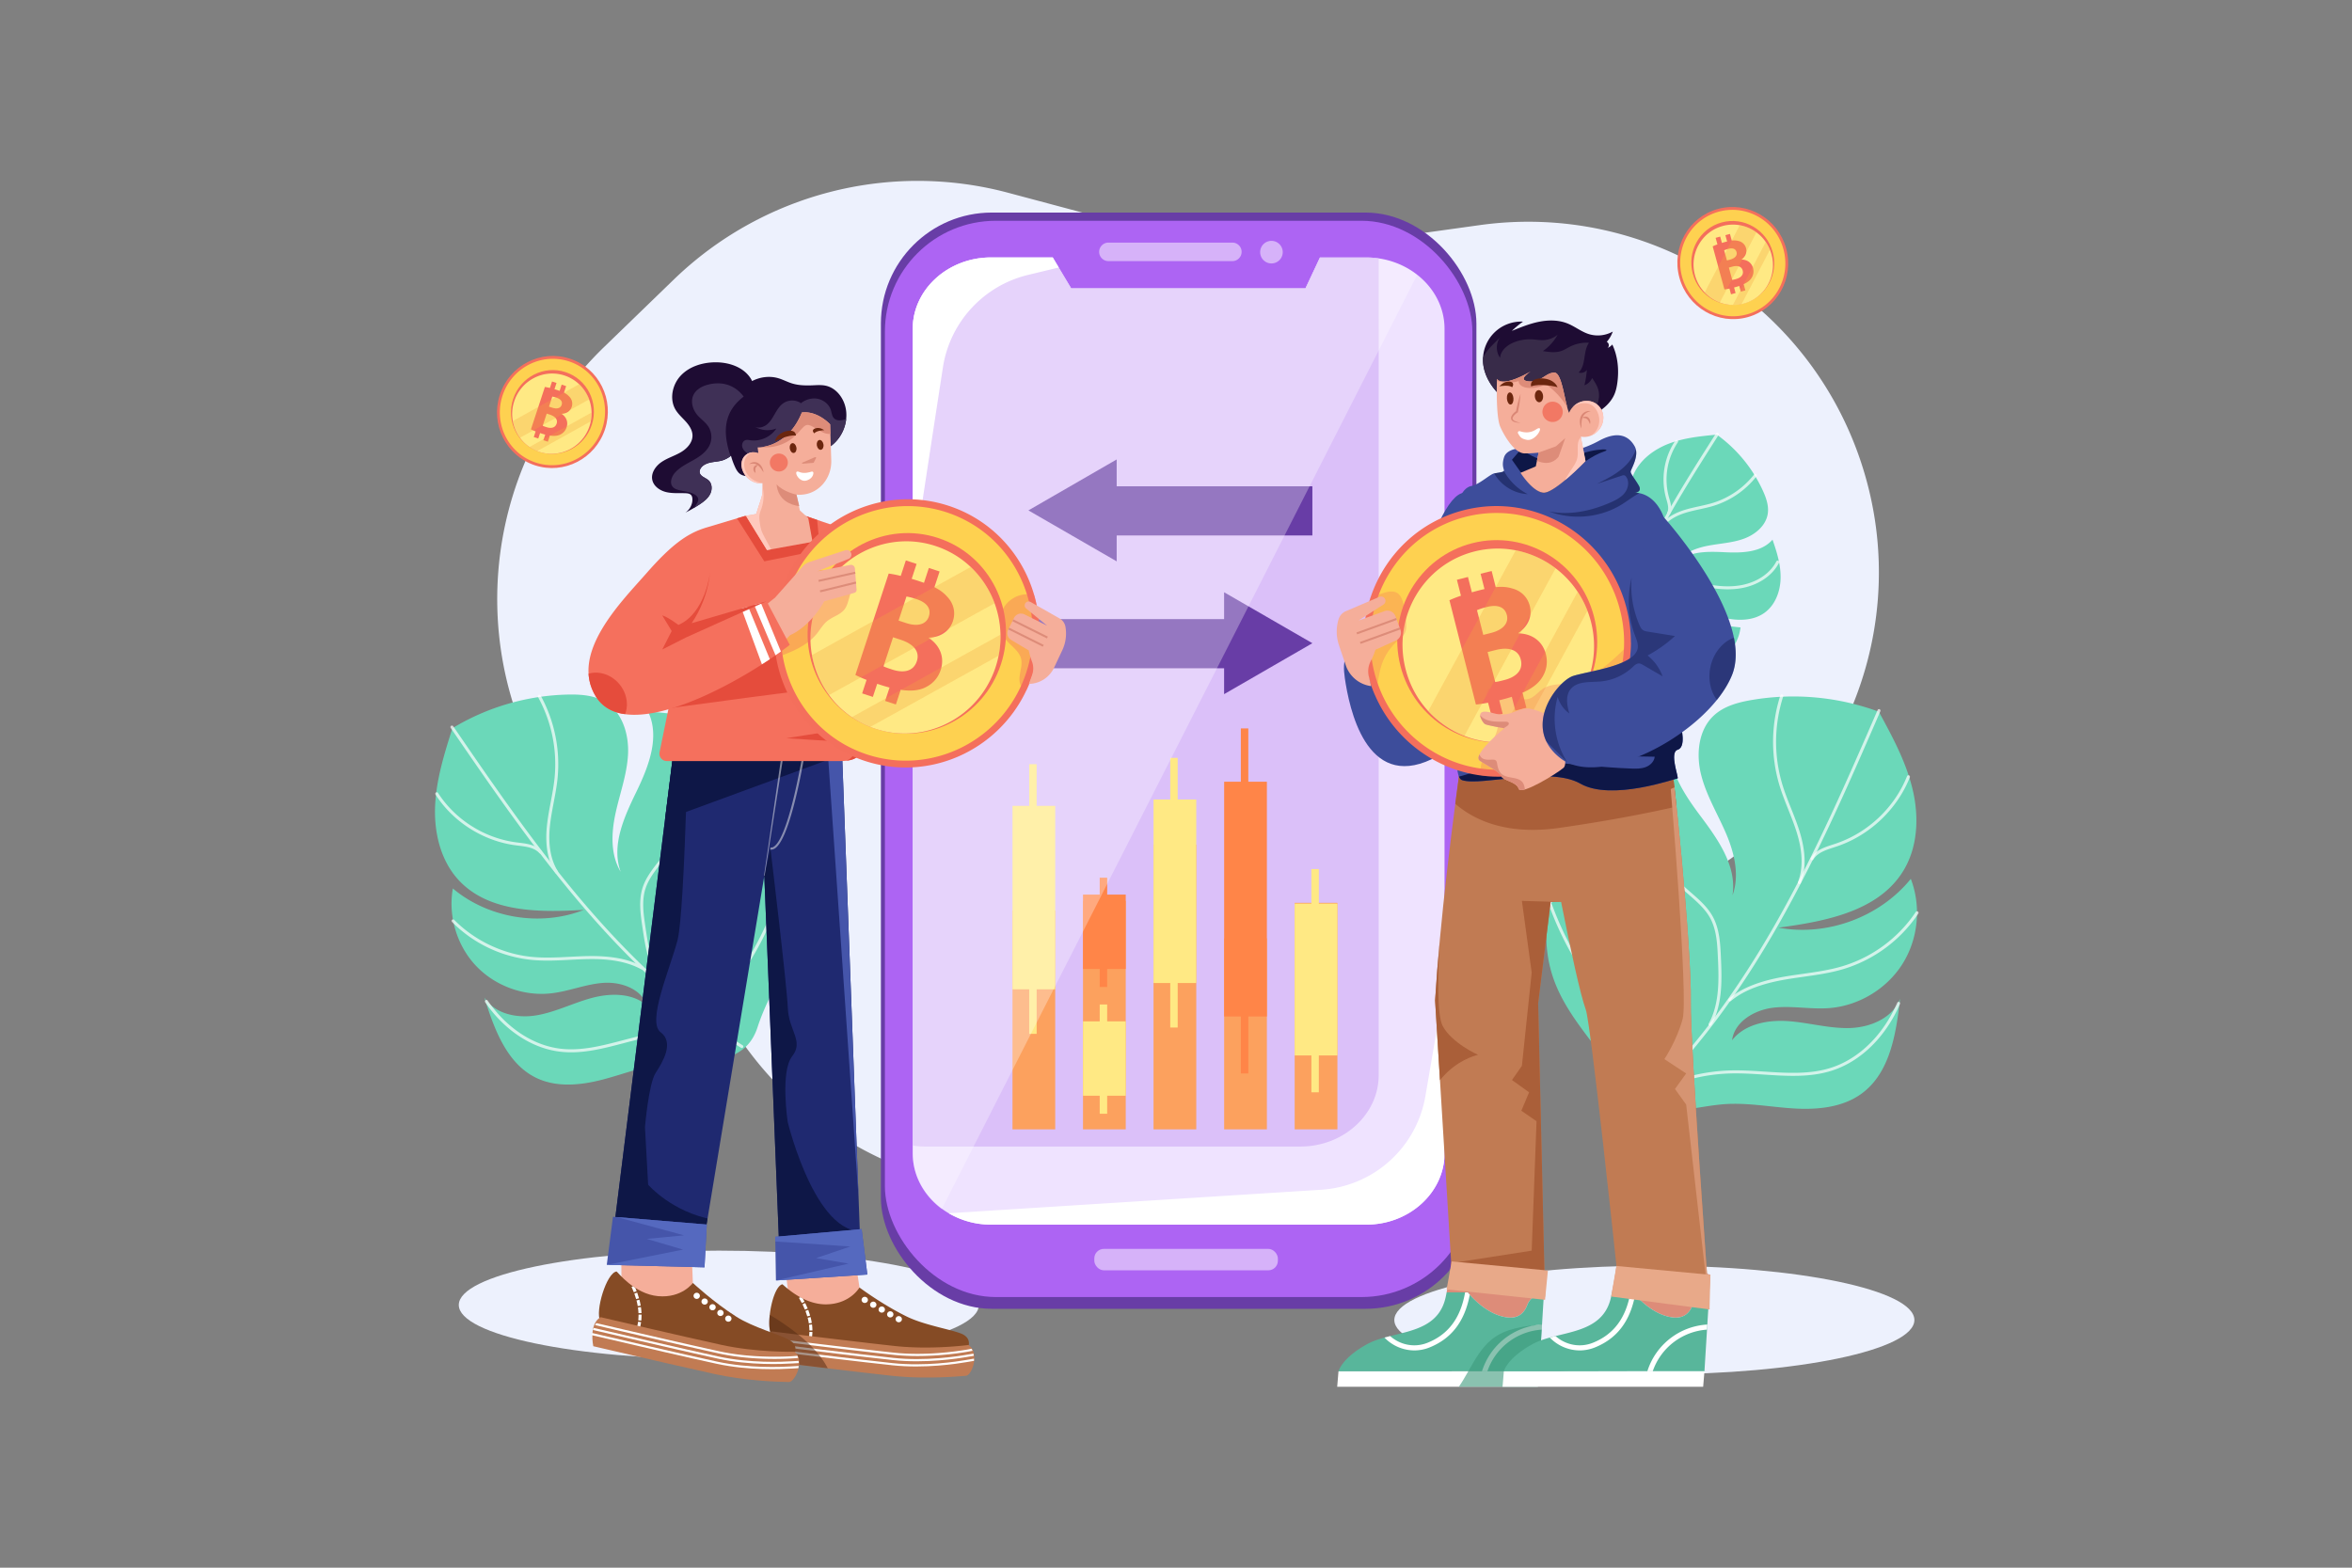 <svg xmlns="http://www.w3.org/2000/svg" xmlns:xlink="http://www.w3.org/1999/xlink" viewBox="0 0 4680 3120"><rect x="0" y="0" width="4680" height="3120" fill="#808080" stroke="none"/><defs><style>.cls-1{fill:none;}.cls-2,.cls-6{fill:#fff;}.cls-2{opacity:0;}.cls-3{fill:#edf1fd;}.cls-4{fill:#6bd8b9;}.cls-5{opacity:0.7;}.cls-7{fill:#683da6;}.cls-8{fill:#ad64f3;}.cls-9{fill:#efe3ff;}.cls-10{fill:#dbc0f9;}.cls-11{opacity:0.5;}.cls-12{fill:#fca15e;}.cls-13{fill:#ff8548;}.cls-14{fill:#ffe984;}.cls-15{opacity:0.3;}.cls-16{fill:#f5ae9a;}.cls-17{fill:#854b25;}.cls-18{fill:#c17b53;}.cls-19{fill:#512913;}.cls-20{fill:#1f2970;}.cls-21{clip-path:url(#clip-path);}.cls-22{fill:#0e1747;}.cls-23{fill:#4555aa;}.cls-24{fill:#5569bf;}.cls-25{fill:#f1f1f1;}.cls-26{fill:#f5705d;}.cls-27{clip-path:url(#clip-path-2);}.cls-28{fill:#e54c3c;}.cls-29{fill:#1e0c33;}.cls-30{clip-path:url(#clip-path-3);}.cls-31{fill:#3f3056;}.cls-32{clip-path:url(#clip-path-4);}.cls-33{fill:#dd8c79;}.cls-34{fill:#ffc9bd;}.cls-35{fill:#f27864;}.cls-36{fill:#da8775;}.cls-37{fill:#6b260e;}.cls-38{fill:#f46f5c;}.cls-39{fill:#fed150;}.cls-40{fill:#f3a43d;}.cls-41{opacity:0.4;}.cls-42{clip-path:url(#clip-path-5);}.cls-43{fill:#58b69b;}.cls-44{opacity:0.6;}.cls-45{fill:#3c997c;}.cls-46{fill:#3d4d9b;}.cls-47{clip-path:url(#clip-path-6);}.cls-48{fill:#aa5f39;}.cls-49{fill:#d69472;}.cls-50{fill:#e8a989;}.cls-51{clip-path:url(#clip-path-7);}.cls-52{clip-path:url(#clip-path-8);}.cls-53{fill:#382b49;}.cls-54{clip-path:url(#clip-path-9);}.cls-55{clip-path:url(#clip-path-10);}</style><clipPath id="clip-path"><path class="cls-1" d="M1346.37,1445.74,1217.53,2477.62l184.79-18.91L1520.82,1743l28.84,719.14,161.45-4.81-38.34-1032.6S1359.29,1342.26,1346.37,1445.74Z"/></clipPath><clipPath id="clip-path-2"><path class="cls-1" d="M1604.3,1027.34l64.83,22a133.11,133.11,0,0,1,62.13,44.1l129.13,165.27,130.27-74,71.36,74.17-95,100.92c-21.12,54.09-113,71.73-160.86,38.84l-106.13-73-20.41,127s72.53,62-8.63,62H1326.82a14.71,14.71,0,0,1-14.41-17.66l91.51-446.54,77.95-23.38Z"/></clipPath><clipPath id="clip-path-3"><path class="cls-1" d="M1683.47,816.1c-3.19-22.13-18.47-43.66-40.31-48.45-8.24-1.81-16.8-1.19-25.23-.83-14.16.6-28.6.43-42.12-3.79-9.09-2.83-17.55-7.41-26.65-10.16-17.36-5.24-36.59-2.84-52.65,5.5a40.87,40.87,0,0,0-3.25-5.93c-14.91-22.64-44.19-31.88-71.3-31.38-24.64.46-50.1,8.31-67.1,26.15s-23.3,46.82-10.75,68c5.35,9,13.48,16,20.5,23.83s13.25,17.27,13.32,27.77c.11,14.26-11.16,26.19-23.48,33.37s-26.32,11.29-38.11,19.32-21.44,21.9-18.36,35.83c2.78,12.55,15.1,21,27.6,24s25.57,1.79,38.41,2.27c4.11.16,8.67.71,11.33,3.84,1.76,2.09,2.31,4.95,2.43,7.69.46,10.64-5.26,21.12-14,27.12a266.54,266.54,0,0,0,28.37-16.41c8.21-5.46,16.39-11.69,20.88-20.46s4.26-20.69-3-27.33c-6.08-5.54-16.65-7.76-17.84-15.9a12.17,12.17,0,0,1,2-8c4.2-6.73,12.17-10.13,19.94-11.73s15.82-1.8,23.4-4.13a53.43,53.43,0,0,0,17-9.17,142.74,142.74,0,0,0,7.91,21.93c2.44,5.33,5.35,10.7,10.09,14.14,7.66,5.56,18,4.78,27.45,3.76l31.69-3.43c6.85-.74,13.83-1.52,20.08-4.41s11.75-8.32,12.85-15.12c.85-5.19-.35-11.8,4.09-14.62,1.68-1.07,3.77-1.22,5.75-1.34,26.5-1.6,54.39-3.76,76.42-18.57C1674.31,873.72,1687.5,844,1683.47,816.1Z"/></clipPath><clipPath id="clip-path-4"><path class="cls-1" d="M1504.85,1022.86c4-14.47,11.92-35,12.14-41.52.15-4.36.15-12.52.09-19.88-10,1.65-21.7-2.26-30.52-11.25-13.1-13.34-14.92-32.8-4.07-43.45,6.72-6.59,16.72-8.26,26.48-5.4l-1.49-11s59,2.53,88.1-69.49c31.21-3.78,56.17,23.53,56.17,23.53l2.3,71.5c.64,19.89-7,39.36-21.79,52.7A60.35,60.35,0,0,1,1607,982.54a66.17,66.17,0,0,1-22.14,1.87l6.69,31.25,16.69,15.25,8.57,47.38-90.64,16.4-41.87-68.11Z"/></clipPath><clipPath id="clip-path-5"><path class="cls-1" d="M1403.92,1050.42c-37.42,11.39-69.08,35-118,90.82s-153.73,159.21-100.16,245.22c62.75,100.73,297-34,385.67-103l-46.05-86.92-149.08,43.75h0a221,221,0,0,0,30-181.28Z"/></clipPath><clipPath id="clip-path-6"><path class="cls-1" d="M3364.32,1995.16c2.22-108.16-36.79-490.51-41.13-490.39l-223.08,2L2916,1449.69c-27.55,196.9-50.74,384.15-60.45,541.54l33,538.17,185.67,51.12-13.63-583.93,24.92-201.41h20.8c18.85,94.85,38.05,183.92,49.12,214.33,10.09,27.73,61,510,61,510l185.19,86.5S3362.74,2072,3364.32,1995.16Z"/></clipPath><clipPath id="clip-path-7"><path class="cls-1" d="M2912,1388.36l-.28,6.4c.08,1.27-27.46,149.51-2.36,157.87,37.65,12.55,173.39-28.4,235.39,7s189.73-10.45,193.16-10.45-17-51.58.12-57,8.33-41.55,3.76-60.95-20.64-12.06-26.35-42.86-3.42-150.61,1.14-186,11.41-135.77-9.12-180.27c-13.76-29.82-33.68-38.22-45.32-40.52h0a37.74,37.74,0,0,0-9.18-.83c2-.18,15.13-1.89,7.74-14.55-8-13.7-16-22.82-16-27.39,0-4.08,14.56-26.33,10.36-44.22a24.1,24.1,0,0,0-2.37-6.21c-10.27-18.5-30.8-32.86-70.74-11.15S3111,900,3111,900s-107-26.24-118.31,10.27c-5.41,17.52.64,23.62-.28,26.72-.66,2.21-4.83,2.9-19.19,5.13-7.53,1.17-30.49,22.44-44.59,24.88C2849.85,980.66,2912,1388.36,2912,1388.36Z"/></clipPath><clipPath id="clip-path-8"><path class="cls-1" d="M2983.37,785.25c-18.11-17.8-31.73-41.48-32.51-66.87a76,76,0,0,1,79.66-78.27,183.3,183.3,0,0,0-22.19,18.4c17.74-7.23,35.61-14.5,54.41-18.2s38.79-3.63,56.55,3.55c14.53,5.88,27.05,16.26,42,21a60.85,60.85,0,0,0,47.84-5,62.42,62.42,0,0,1-12.07,20.59c4.66,1.68,5.68,9.11,1.64,12a23.76,23.76,0,0,0,9.41-6.83c11.07,23.34,13.5,50.15,10.09,75.76-1.08,8.11-2.74,16.21-6,23.71-6.59,15.14-19.34,26.89-33.41,35.54a133.66,133.66,0,0,1-101.19,15.56c-16.05-4-31.19-11-46-18.48-7.77-3.92-16.2-8.83-18.62-17.2Z"/></clipPath><clipPath id="clip-path-9"><path class="cls-1" d="M2978.66,754.27s-2.88,73.76,6.56,95.16,29.55,53.09,48.74,52.94a224.12,224.12,0,0,0,24.53-1.25.53.53,0,0,1,.17,0,8.5,8.5,0,0,0,.86-.12c.92-.1,1.52-.2,1.83-.26l.22,0-5.71,27.51L3025.51,941s24.38,38.43,46,39.59,83.31-63,83.31-63L3146.51,875l-.86-6c12.15,2.34,25.59-1.95,34.83-12.41,13.54-15.28,12.95-37.92-1.32-50.54s-36.81-10.51-50.34,4.77a39.52,39.52,0,0,0-6.73,10.65c-8.42-19.22-13.74-79.54-28.86-79.87-17.77-.37-26.08,19.61-51.11,17.44-23-2-.37-17.26,3.56-19.79C3039.94,742.67,2991.28,770.92,2978.66,754.27Z"/></clipPath><clipPath id="clip-path-10"><path class="cls-1" d="M3094.26,1432s-16.15-12.56-45-20.59-39.06,19.26-79.42,7.52-19.83,18.79-15.68,21.78,39.4,8.69,39.4,8.69-66.82,53.44-48.45,65.1,39.28,22,42.51,30.62,30.1,10.68,34.21,24.64,75.51-29.85,89.26-41.62S3094.26,1432,3094.26,1432Z"/></clipPath></defs><title>10</title><g id="_10" data-name="10"><rect id="_10-2" data-name="10" class="cls-2" width="4680" height="3120"/><path class="cls-3" d="M3699,908c-110-313.31-425.58-505.69-754.47-460L2625.9,492.38a697.81,697.81,0,0,1-276-16.95l-344-91.81A697.66,697.66,0,0,0,1340.6,556.46L1201.81,690.83C949.24,935.37,918,1329.6,1129,1610.82c115.61,154.12,243.69,324.82,361.17,481.4,222.79,296.92,639,367.4,947.18,160.42l461.35-309.89a697.79,697.79,0,0,1,188.75-89.17l153.47-46C3622.25,1693.3,3830.84,1283.64,3699,908Z"/><ellipse class="cls-3" cx="1430.32" cy="2597.13" rx="517.41" ry="108.11"/><ellipse class="cls-3" cx="3291.84" cy="2627.09" rx="517.41" ry="108.11"/><path class="cls-4" d="M3538.86,1846.22c92.84-12.41,197.76-32.24,247.45-111.64,29.91-47.78,32.48-108.69,19.42-163.53s-40.3-105.08-67.24-154.6a492.55,492.55,0,0,0-253.88-23.17c-26.76,4.66-54.34,12.18-74.3,30.62-31.08,28.72-35.71,77.17-25.39,118.21s32.89,77.76,49.54,116.67,27.36,83.48,12.82,123.22c9.3-58.38-29.44-112.31-64.9-159.6s-71.57-104.32-56.46-161.47c-44.55,11.69-89.56,25.41-127.19,52s-67.24,68.22-68.47,114.26c-1.35,50.09,30.32,95.4,67.3,129.21s80.5,60.31,114.89,96.76,59.37,87.52,47.05,136.09l-224.76-264.33c-63.71,54.83-71,154.75-39.9,232.83,30.23,75.87,92.36,131.77,131.1,201.88,43.17,78.13,128.24,45,199.79,38.33,47.39-4.43,94.84,5,142.34,8s98.32-1.54,136.61-29.8c56.13-41.42,68.29-118.93,76-188.27-14.61,38.32-59.34,57-100.33,58.09s-81.21-10.8-122.12-13.72-86.6,5.65-111.75,38c4.89-37,44.32-60.13,81.37-64.68s74.63,3.59,111.84.73c58.66-4.51,114.38-38.07,145.79-87.82s37.77-114.47,16.63-169.37C3740.29,1825.37,3635.38,1864.08,3538.86,1846.22Z"/><g class="cls-5"><path class="cls-6" d="M3740,1411.54a3,3,0,0,0-3.94,1.56c-59.66,137.48-121.35,279.64-196.83,414-84.42,150.28-174.37,269.37-275,364.06a3,3,0,0,0,4.11,4.37c101.08-95.12,191.4-214.67,276.12-365.49,75.63-134.65,137.38-277,197.1-414.57A3,3,0,0,0,3740,1411.54Z"/></g><g class="cls-5"><path class="cls-6" d="M3816.17,1814.12a3,3,0,0,0-4.16.84,269.65,269.65,0,0,1-145.71,107.93c-25.7,7.69-52.86,11.54-79.13,15.26-12.11,1.72-24.63,3.49-36.89,5.62-64.82,11.27-93.88,30.46-110.09,43.91a3,3,0,0,0,1.91,5.31,3,3,0,0,0,1.92-.69c15.69-13,43.88-31.59,107.28-42.62,12.17-2.11,24.65-3.88,36.71-5.59,26.49-3.75,53.88-7.63,80-15.46a275.4,275.4,0,0,0,149-110.35A3,3,0,0,0,3816.17,1814.12Z"/></g><g class="cls-5"><path class="cls-6" d="M3779.07,1994.15a3,3,0,0,0-4,1.56c-27.79,63.88-75.44,110.9-130.74,129-42.49,13.9-88.55,10.91-133.1,8-22.75-1.48-46.27-3-69.25-2.32a359.25,359.25,0,0,0-141.87,34.13,3,3,0,0,0,1.29,5.71,3,3,0,0,0,1.28-.29,353.08,353.08,0,0,1,139.48-33.55c22.69-.68,46.07.84,68.68,2.31,45.12,2.93,91.77,6,135.36-8.3,56.92-18.63,105.9-66.85,134.37-132.31A3,3,0,0,0,3779.07,1994.15Z"/></g><g class="cls-5"><path class="cls-6" d="M3408.16,1824.32c-10.48-19.23-27.27-33.85-43.5-48l-3.08-2.69c-37.89-33.11-80-73.93-104.67-125.6-12.11-25.31-19.06-52.69-20.1-79.18-1.12-28.46,4.76-55.36,17-77.79a3,3,0,1,0-5.27-2.87c-12.76,23.38-18.89,51.36-17.73,80.9,1.07,27.29,8.23,55.48,20.68,81.53,25.19,52.65,67.79,94,106.14,127.52l3.09,2.7c15.83,13.8,32.2,28.06,42.17,46.34,12.86,23.58,14.16,52.2,15.31,77.44,1.87,41,4.2,92.08-18.22,132.56a3,3,0,0,0,1.17,4.08,2.94,2.94,0,0,0,1.45.38,3,3,0,0,0,2.63-1.55c23.24-42,20.87-94,19-135.74C3423,1878.46,3421.68,1849.11,3408.16,1824.32Z"/></g><g class="cls-5"><path class="cls-6" d="M3234.43,2031.47c-7.3-7.77-14.85-15.81-22-23.78a642.14,642.14,0,0,1-124.19-207.19,3,3,0,0,0-5.64,2A648.32,648.32,0,0,0,3208,2011.7c7.19,8,14.76,16.08,22.09,23.87,32.3,34.39,65.7,69.94,78.85,114.76a3,3,0,0,0,2.88,2.16,3.12,3.12,0,0,0,.85-.12,3,3,0,0,0,2-3.73C3301.11,2102.45,3267.21,2066.36,3234.43,2031.47Z"/></g><g class="cls-5"><path class="cls-6" d="M3563.94,1608.91c-6.26-15.71-12.73-32-17.65-48.37a295.77,295.77,0,0,1,1.94-174.57,3,3,0,1,0-5.71-1.85,301.83,301.83,0,0,0-2,178.15c5,16.65,11.52,33,17.82,48.86,6,15.14,12.26,30.8,17.1,46.57,11.73,38.23,12.44,71.12,2.11,97.75a3,3,0,0,0,5.59,2.17c10.84-27.92,10.18-62.13-2-101.68C3576.29,1639.94,3570,1624.16,3563.94,1608.91Z"/></g><g class="cls-5"><path class="cls-6" d="M3798.55,1543.07a3,3,0,0,0-3.9,1.68c-25.05,62.73-78.26,112.94-142.34,134.32-1.77.6-3.57,1.18-5.38,1.77-16.17,5.25-34.5,11.2-43.73,26.51a3,3,0,1,0,5.13,3.1c8.08-13.39,24.54-18.74,40.45-23.9l5.43-1.78c65.73-21.94,120.31-73.45,146-137.8A3,3,0,0,0,3798.55,1543.07Z"/></g><path class="cls-4" d="M3432.56,1099.06c-33.68-1.65-71.54-2.73-96.16,20.31,14.14-19.56,38.62-28.74,62.33-33.3s48.27-5.63,71-13.86,44.11-25.9,47.75-49.76c2.34-15.32-2.91-30.76-9.26-44.9A281,281,0,0,0,3416.12,865c-32,3.09-64.45,6.27-94.54,17.62s-58,32-71.08,61.41c-21.65,48.85,2.5,104.77,26.29,152.61-39.27-39.91-54.49-101.85-38.18-155.42A108.17,108.17,0,0,0,3169,1100.11c10.53,18.5,26.39,33.66,36.07,52.62s11.35,45-4.57,59.12c7.27-22.23-3.28-46.57-17.72-65s-32.93-33.59-45.5-53.32-18-46.83-4.6-66c-30.32,25.77-63.06,56.28-64.71,96-1.12,27.13,13,52.59,29.56,74.08s36.2,40.91,49.24,64.73c19.69,36,31.22,86.73,81.94,82.17,45.51-4.09,91.78,7.42,137.29-2.53,46.84-10.24,91.72-45.61,97.28-93.24l-196.72-21.78c19-21.33,51.14-25.84,79.35-21.23s54.64,16.7,82.43,23.38,59.32,7.17,82.56-9.47c21.37-15.29,31.6-42.6,32.13-68.86s-7.37-51.92-16.08-76.71C3504.72,1099.56,3466.24,1100.71,3432.56,1099.06Z"/><g class="cls-5"><path class="cls-6" d="M3418.64,861.59a3,3,0,0,0-4.14.91c-46,72.22-93.52,146.89-133,225.7-44.28,88.34-72,169.34-84.65,247.63a3,3,0,0,0,2.49,3.44,3.88,3.88,0,0,0,.48,0,3,3,0,0,0,3-2.52c12.58-77.68,40.08-158.11,84.08-245.9,39.37-78.54,86.82-153.08,132.72-225.16A3,3,0,0,0,3418.64,861.59Z"/><path class="cls-6" d="M3219.07,1102.59c-6.61-13.56-13.45-27.59-18-42.1A153.36,153.36,0,0,1,3205.5,958a3,3,0,0,0-5.55-2.28,159.48,159.48,0,0,0-4.6,106.54c4.68,15,11.62,29.18,18.33,42.94,3,6.23,6.19,12.68,9.06,19.09,11.52,25.62,15.84,45.26,14,63.66a3,3,0,0,0,2.69,3.28l.3,0a3,3,0,0,0,3-2.71c1.19-12.11,1-32.2-14.52-66.71C3225.3,1115.36,3222.13,1108.87,3219.07,1102.59Z"/><path class="cls-6" d="M3174.51,1232.46c-7.05-11.13-15.31-21.78-23.29-32.08-15.52-20-31.58-40.74-38.51-65-9-31.56-2.07-68.72,19.05-101.95a3,3,0,0,0-5.07-3.22c-22,34.68-29.23,73.61-19.75,106.82,7.25,25.4,23.67,46.57,39.54,67,7.9,10.2,16.06,20.73,23,31.62a200.19,200.19,0,0,1,28.52,76.15,3,3,0,0,0,3,2.54l.46,0a3,3,0,0,0,2.51-3.42A206.3,206.3,0,0,0,3174.51,1232.46Z"/><path class="cls-6" d="M3538.59,1116a3,3,0,0,0-4,1.29c-12.94,25-40.69,43-74.22,48-32.08,4.79-64.65-2-92.27-9.32l-2.26-.6c-12-3.18-24.36-6.47-37-5.26-16.33,1.56-30.76,10.39-43.5,18.17-20.49,12.53-46,28.13-58.56,52.84a3,3,0,0,0,1.31,4,3,3,0,0,0,1.36.33,3,3,0,0,0,2.67-1.64c11.81-23.21,36.51-38.31,56.35-50.45,12.18-7.45,26-15.89,40.94-17.32,11.6-1.1,23.45,2,34.92,5.09l2.27.6c28.21,7.45,61.53,14.4,94.69,9.45,35.43-5.29,64.84-24.42,78.66-51.18A3,3,0,0,0,3538.59,1116Z"/><path class="cls-6" d="M3442,1293.71a365,365,0,0,1-137.11,7.47c-6-.83-12.23-1.83-18.23-2.79-27.11-4.37-55.15-8.89-81.6-.45a3,3,0,1,0,1.82,5.72c25.09-8,52.41-3.6,78.83.65,6,1,12.27,2,18.37,2.82a365.33,365.33,0,0,0,49.69,3.37,370.17,370.17,0,0,0,89.68-11,3,3,0,1,0-1.45-5.82Z"/><path class="cls-6" d="M3494.51,943.84a3,3,0,0,0-4.22.52,167.37,167.37,0,0,1-81.25,56.25c-9.27,2.89-19,5-28.39,7.08-9.17,2-18.65,4.09-27.84,6.89-22.85,7-39.46,17.77-49.36,32.05a3,3,0,0,0,4.93,3.42c9.12-13.14,24.66-23.15,46.19-29.73,8.95-2.74,18.31-4.79,27.37-6.77,9.52-2.08,19.37-4.24,28.89-7.22A173.41,173.41,0,0,0,3495,948.05,3,3,0,0,0,3494.51,943.84Z"/><path class="cls-6" d="M3337.82,876a3,3,0,0,0-4.17.8A139,139,0,0,0,3315,990.86q.43,1.56.9,3.15c2.58,8.94,5.24,18.19,1.69,25.85a3,3,0,0,0,1.46,4,3.14,3.14,0,0,0,1.26.27,3,3,0,0,0,2.73-1.73c4.49-9.7,1.37-20.51-1.38-30-.3-1-.59-2.08-.88-3.1a132.91,132.91,0,0,1,17.84-109.11A3,3,0,0,0,3337.82,876Z"/></g><path class="cls-4" d="M1513.67,1626.07q-80.19,142.35-160.37,284.71c-20.11-42.7-6.17-94.4,19.08-134.27s60.73-72.17,88.86-110.07,49.27-85.46,39-131.53c-9.4-42.34-44.26-75.55-83.81-93.35s-83.63-22.4-126.91-25.22c24.22,50.13,1.07,109.32-23.23,159.41S1215.9,1682.65,1235,1735c-20.57-34.14-18.67-77.27-10.25-116.22s22.68-77,24.86-116.75-10.79-83.75-44.68-104.73c-21.75-13.47-48.6-15.48-74.18-15a463.82,463.82,0,0,0-230.56,67c-16,50.61-32.19,102-34.43,155s11.06,108.9,47.29,147.71c60.19,64.48,160.75,64,248.81,58.81-86,33.83-190,16.86-260.78-42.58-9.69,54.56,7.8,113.26,45.76,153.61s95.5,61.39,150.54,55c34.92-4,68.2-18.3,103.27-20.74s75.68,11.87,86.84,45.2c-29.07-25.43-72.86-25.16-110.15-15.13s-72.33,28.29-110.43,34.6-82.8-2.9-103.19-35.71c19.53,62.73,44.68,132.21,104,160.43,40.48,19.26,88.27,14.32,131.65,3s85.56-28.49,130.16-32.9c67.36-6.64,152,8.7,177.84-71.28,23.24-71.77,70.65-134.6,85-210.16C1607.1,1756.4,1582.41,1665.34,1513.67,1626.07Z"/><g class="cls-5"><path class="cls-6" d="M1477.67,2080.27c-110-69.48-214.53-163.43-319.52-287.22-93.89-110.69-176.42-231-256.24-347.44A3,3,0,1,0,897,1449c79.9,116.52,162.52,237,256.61,347.93,105.4,124.26,210.36,218.6,320.89,288.41a3,3,0,0,0,1.6.47,3,3,0,0,0,1.61-5.54Z"/><path class="cls-6" d="M1278.51,1923.68c-17.42-9.53-47.76-22.1-109.75-20.86-11.71.23-23.61.83-35.11,1.42-25,1.27-50.75,2.58-75.88.08-57.37-5.71-113.49-32.54-154-73.59a3,3,0,1,0-4.27,4.21,259.6,259.6,0,0,0,157.65,75.35c25.58,2.55,51.6,1.22,76.77-.06,11.46-.58,23.31-1.19,34.93-1.41,29-.57,71.62.9,106.75,20.13a3,3,0,0,0,2.88-5.27Z"/><path class="cls-6" d="M1439.66,2062.05a338.45,338.45,0,0,0-137.37-6.11c-21.37,3.49-42.85,9.13-63.62,14.58-40.65,10.66-82.68,21.69-124.42,16.46-54.33-6.8-106.77-41.7-143.89-95.74a3,3,0,0,0-5,3.4c38.09,55.45,92.07,91.28,148.09,98.29a184.42,184.42,0,0,0,23,1.39c35.11,0,69.9-9.12,103.74-18,20.64-5.41,42-11,63.07-14.45a332.44,332.44,0,0,1,134.91,6,3,3,0,0,0,1.49-5.81Z"/><path class="cls-6" d="M1366.13,1427.56a3,3,0,0,0-4.62,3.82c15.32,18.52,25.57,42.31,29.64,68.79,3.78,24.65,2.27,51.18-4.38,76.74-13.57,52.17-45.13,97.43-74.21,134.83l-2.37,3c-12.48,16-25.38,32.54-31.63,52.22-8.06,25.39-4,52.79-.47,77,5.74,39,12.87,87.51,41.92,122.18a3,3,0,0,0,2.31,1.07,3,3,0,0,0,2.29-4.93c-28-33.37-35-81-40.58-119.19-3.47-23.53-7.39-50.2.25-74.27,5.93-18.66,18.49-34.77,30.64-50.35l2.38-3c29.45-37.88,61.43-83.77,75.28-137,6.85-26.34,8.41-53.72,4.5-79.16C1392.84,1471.7,1382.14,1446.91,1366.13,1427.56Z"/><path class="cls-6" d="M1573.48,1685.12a3,3,0,0,0-3.43,2.5,604.77,604.77,0,0,1-77.62,213.77c-5.18,8.64-10.72,17.43-16.07,25.92-24.06,38.16-48.93,77.62-53.19,122.8a3,3,0,0,0,2.71,3.27l.28,0a3,3,0,0,0,3-2.72c4.13-43.76,28.61-82.6,52.29-120.17,5.38-8.52,10.93-17.33,16.15-26a610.83,610.83,0,0,0,78.4-215.91A3,3,0,0,0,1573.48,1685.12Z"/><path class="cls-6" d="M1101.79,1596.94c3-15.78,6.07-32.09,7.71-48.39a284.45,284.45,0,0,0-33.81-164.45,3,3,0,0,0-5.25,2.91A278.41,278.41,0,0,1,1103.53,1548c-1.61,16-4.67,32.22-7.64,47.87-2.88,15.2-5.85,30.91-7.52,46.6-4.13,38.78,1.4,70.56,16.45,94.46a3,3,0,1,0,5.07-3.2c-14.3-22.73-19.54-53.22-15.56-90.63C1096,1627.6,1098.93,1612,1101.79,1596.94Z"/><path class="cls-6" d="M1032.26,1677.07l-5.29-.67c-63-8.27-121.18-45.12-155.57-98.57a3,3,0,0,0-5,3.25c35.33,54.92,95.09,92.78,159.84,101.27l5.34.67c15.61,1.92,31.75,3.91,41.57,14.79a3,3,0,0,0,2.23,1,3,3,0,0,0,2-.77,3,3,0,0,0,.22-4.24C1066.23,1681.24,1048.18,1679,1032.26,1677.07Z"/></g><rect class="cls-7" x="1752.81" y="423.04" width="1184.92" height="2181.72" rx="220.75"/><rect class="cls-8" x="1760.77" y="439.37" width="1169" height="2142" rx="220.75"/><path class="cls-9" d="M2819.66,546.59A154.3,154.3,0,0,0,2803,535.2a163.13,163.13,0,0,0-59.65-21,168.94,168.94,0,0,0-24.51-1.79h-92.4l-28.79,61.3H2131.39l-24.75-41.34-11.93-20h-123c-85.57,0-155.55,63.92-155.55,142.07V2295.21c0,44.34,22.56,84.11,57.7,110.18a156.66,156.66,0,0,0,13.91,9.23,165,165,0,0,0,83.94,22.61h747.07c85.54,0,155.55-63.89,155.55-142V654.49C2874.36,611.43,2853.1,572.66,2819.66,546.59Z"/><path class="cls-10" d="M2626.42,512.42l-28.78,61.31H2131.38l-36.67-61.31h-123c-85.55,0-155.54,63.92-155.54,142.07V2280a164.85,164.85,0,0,0,24.52,1.81h747.08c85.55,0,155.54-63.94,155.54-142V514.2a169,169,0,0,0-24.52-1.78Z"/><path class="cls-6" d="M2628.93,2367.83l-741.12,46.8a165,165,0,0,0,83.92,22.61h747.08c85.55,0,155.54-63.91,155.54-142V1959.39l-38.11,222.16A224.74,224.74,0,0,1,2628.93,2367.83Z"/><path class="cls-6" d="M1753.16,1570.43c-.24,3-.37,5.31-.37,6.84Z"/><path class="cls-6" d="M1971.73,512.42c-85.55,0-155.54,63.92-155.54,142.07v470.58c21.32-141.91,43.82-288.62,60-393.65a224.7,224.7,0,0,1,169.44-184.3l61.06-14.72-11.94-20Z"/><g class="cls-11"><path class="cls-6" d="M2452.15,482.8h-246.6a18.49,18.49,0,0,0-18.43,18.44h0a18.49,18.49,0,0,0,18.43,18.44h246.6a18.49,18.49,0,0,0,18.43-18.44h0A18.49,18.49,0,0,0,2452.15,482.8Z"/></g><g class="cls-11"><path class="cls-6" d="M2529.93,479.35h0a22.47,22.47,0,0,0-22.47,22.47h0a22.47,22.47,0,0,0,22.47,22.47h0a22.47,22.47,0,0,0,22.46-22.47h0A22.47,22.47,0,0,0,2529.93,479.35Z"/></g><g class="cls-11"><rect class="cls-6" x="2177.44" y="2485.5" width="365.28" height="42.69" rx="19.05"/></g><rect class="cls-12" x="2576.13" y="1796.78" width="85.03" height="450.87"/><rect class="cls-12" x="2435.81" y="1867.48" width="85.03" height="380.17"/><rect class="cls-12" x="2295.29" y="1680.95" width="85.03" height="566.71"/><rect class="cls-12" x="2154.97" y="1792.94" width="85.03" height="454.71"/><rect class="cls-12" x="2014.65" y="1812.28" width="85.03" height="435.37"/><polygon class="cls-13" points="2203.05 1746.82 2188.2 1746.82 2188.2 1780.42 2154.97 1780.42 2154.97 1928.4 2188.2 1928.4 2188.2 1964.3 2203.05 1964.3 2203.05 1928.4 2240 1928.4 2240 1780.42 2203.05 1780.42 2203.05 1746.82"/><polygon class="cls-14" points="2203.05 1999.11 2188.2 1999.11 2188.2 2032.71 2154.97 2032.71 2154.97 2180.69 2188.2 2180.69 2188.2 2216.59 2203.05 2216.59 2203.05 2180.69 2240 2180.69 2240 2032.71 2203.05 2032.71 2203.05 1999.11"/><polygon class="cls-14" points="2062.73 1520.87 2047.88 1520.87 2047.88 1603.79 2014.65 1603.79 2014.65 1968.98 2047.88 1968.98 2047.88 2057.57 2062.73 2057.57 2062.73 1968.98 2099.68 1968.98 2099.68 1603.79 2062.73 1603.79 2062.73 1520.87"/><polygon class="cls-14" points="2343.37 1508.29 2328.53 1508.29 2328.53 1591.2 2295.29 1591.2 2295.29 1956.39 2328.53 1956.39 2328.53 2044.98 2343.37 2044.98 2343.37 1956.39 2380.32 1956.39 2380.32 1591.2 2343.37 1591.2 2343.37 1508.29"/><polygon class="cls-14" points="2624.21 1729.62 2609.37 1729.62 2609.37 1798.26 2576.13 1798.26 2576.13 2100.55 2609.37 2100.55 2609.37 2173.88 2624.21 2173.88 2624.21 2100.55 2661.16 2100.55 2661.16 1798.26 2624.21 1798.26 2624.21 1729.62"/><polygon class="cls-13" points="2483.89 1449.69 2469.05 1449.69 2469.05 1555.78 2435.81 1555.78 2435.81 2023.02 2469.05 2023.02 2469.05 2136.37 2483.89 2136.37 2483.89 2023.02 2520.84 2023.02 2520.84 1555.78 2483.89 1555.78 2483.89 1449.69"/><polygon class="cls-7" points="2435.73 1232.15 2046.34 1232.15 2046.34 1329.97 2435.73 1329.97 2435.73 1381.5 2611.36 1280.1 2435.73 1178.7 2435.73 1232.15"/><polygon class="cls-7" points="2221.97 914.39 2046.34 1015.79 2221.97 1117.19 2221.97 1065.66 2611.36 1065.66 2611.36 967.84 2221.97 967.84 2221.97 914.39"/><g class="cls-15"><path class="cls-6" d="M2743.32,515.12a170.47,170.47,0,0,0-24.51-1.78H2626.4l-28.78,61.3H2131.39l-24.75-41.34-11.93-20h-123c-85.56,0-155.55,63.92-155.55,142.07V2296.13c0,44.34,22.57,84.1,57.71,110.18L2819.66,547.5a155.8,155.8,0,0,0-16.7-11.38A163.16,163.16,0,0,0,2743.32,515.12Z"/></g><path class="cls-16" d="M1553.11,2445.87l16,132.37s100.22,89.18,141.1-15.88l-27.46-179.62Z"/><path class="cls-17" d="M1912.85,2654.26c-21-8.61-73.89-17-109-34.28-48.76-24-93.7-57.61-93.7-57.61s-18.14,32.63-65.69,33.55c-17.42.33-33.58-4.87-47.13-11.58v0c-.85-.41-1.7-.82-2.51-1.26l-2.45-1.32c-20.67-11.31-34.31-25.32-35.63-25.77-12,2.69-22.06,33.46-25.09,61-1.52,13.64-1.3,26.49,1.27,34.72,0,0,0,0,0,0a19.85,19.85,0,0,0,2.66,5.64c2.23,3.08,7.69,5.67,15.16,7.84,14.56,4.25,36.81,6.93,58,8.64,1.13.1,2.27.17,3.4.25a8.07,8.07,0,0,0,.81.07c8,.62,15.81,1.06,22.87,1.41h0c18.54.92,32.18,1.12,32.18,1.12l34.93,6.86,53.92,10.57,4,.8,4.93.21,80.52,3.29,7.49.3,3.2-.83,24.87-6.3h0l45-11.41a17.56,17.56,0,0,0,.74-2.82C1928.66,2672.07,1928.66,2660.68,1912.85,2654.26Z"/><path class="cls-6" d="M1791.51,2620.16a6.37,6.37,0,0,0-8.59,2.2,6,6,0,0,0,2.26,8.37,6.37,6.37,0,0,0,8.59-2.21A6,6,0,0,0,1791.51,2620.16Z"/><path class="cls-6" d="M1774.6,2610.56a6.37,6.37,0,0,0-8.59,2.2,6,6,0,0,0,2.26,8.37,6.38,6.38,0,0,0,8.59-2.2A6,6,0,0,0,1774.6,2610.56Z"/><path class="cls-6" d="M1757.69,2601a6.38,6.38,0,0,0-8.6,2.2,6,6,0,0,0,2.27,8.37,6.38,6.38,0,0,0,8.6-2.21A6,6,0,0,0,1757.69,2601Z"/><path class="cls-6" d="M1740.77,2591.36a6.38,6.38,0,0,0-8.59,2.2,6,6,0,0,0,2.27,8.37,6.38,6.38,0,0,0,8.6-2.2A6,6,0,0,0,1740.77,2591.36Z"/><path class="cls-6" d="M1723.86,2581.76a6.34,6.34,0,0,0-8.58,2.21,6,6,0,0,0,2.26,8.37,6.38,6.38,0,0,0,8.59-2.21A6,6,0,0,0,1723.86,2581.76Z"/><path class="cls-6" d="M1609.77,2636.58a97.29,97.29,0,0,1,.77,11.33l6,0a104.23,104.23,0,0,0-.81-12Z"/><path class="cls-6" d="M1607.05,2622.62a111.41,111.41,0,0,1,2.33,11.16l5.92-.87a116.66,116.66,0,0,0-2.43-11.74Z"/><path class="cls-6" d="M1592.38,2581.73l-2.58,1.49c2,3.32,3.94,6.71,5.7,10.07l5.35-2.65c-1.1-2.11-2.28-4.22-3.49-6.31Q1594.81,2583.06,1592.38,2581.73Z"/><path class="cls-6" d="M1607.11,2673.09l2.85.79,3.06.24c.78-2.72,1.43-5.5,2-8.28l-5.9-1C1608.56,2667.59,1607.89,2670.38,1607.11,2673.09Z"/><path class="cls-6" d="M1596.82,2595.85c1.74,3.49,3.35,7,4.76,10.49l5.57-2.16c-1.48-3.61-3.14-7.27-4.94-10.89Z"/><path class="cls-6" d="M1602.65,2609c1.4,3.62,2.62,7.28,3.65,10.85l5.77-1.57c-1.07-3.74-2.35-7.55-3.81-11.34Z"/><path class="cls-6" d="M1609.86,2659.74c-.09.76-.2,1.51-.31,2.27l5.93.86c.13-.81.23-1.62.33-2.42.39-3.14.63-6.37.71-9.58l-6-.13A86.43,86.43,0,0,1,1609.86,2659.74Z"/><path class="cls-18" d="M1927.7,2677.31a8.3,8.3,0,0,0-.71-.5c-5.33.64-75.64,9.64-146.34,2-42.41-4.6-110.85-12.75-164.73-19.27l-6-.71c-7.42-.91-14.54-1.75-21.2-2.56-29.42-3.58-50.46-6.18-53.47-6.58a23.94,23.94,0,0,0-2.33,2s0,0,0,0c-8.44,7.94-10.45,20.14-10.08,31.19,0,1.5.11,3,.25,4.45a99.88,99.88,0,0,0,4.34,21.4c1,.14,57.37,7.08,119.68,14.53,9.44,1.14,19,2.26,28.55,3.41,36.64,4.34,72.7,8.55,98.54,11.35,58.73,6.37,117.8,2.73,148,0C1934.08,2736.89,1949.73,2692.84,1927.7,2677.31Z"/><path class="cls-6" d="M1924.68,2685.86c-18.07,3.17-82,13-145.72,6.22-71.21-7.56-224.27-26.4-250.74-29.74q-1.12,2-2,4.17c13.63,1.73,81,10,147.22,17.91,39.22,4.65,78,9.15,105.09,12,64.31,6.82,128.77-3.07,147-6.26l.5-.09,9.18-1.76a30.72,30.72,0,0,0-1.94-4.09Z"/><path class="cls-6" d="M1923.38,2696.26c-18.07,3.17-82,13-145.72,6.22-69.35-7.35-222.54-26.16-253.56-30.05-.41,1.4-.77,2.83-1.08,4.28,18.43,2.31,84.06,10.39,148.06,18,40,4.74,79.29,9.3,106.1,12.13,64.31,6.82,128.77-3.07,147-6.26l.5-.08,13-2.16c-.19-1.47-.46-2.91-.77-4.32Z"/><path class="cls-6" d="M1922.08,2706.67c-18.07,3.15-82,13-145.72,6.21-36.09-3.81-94.65-10.71-147.26-17.05-46.74-5.6-88.77-10.8-106.24-13-.29-.05-.58-.06-.84-.11-.18,1.46-.3,2.92-.43,4.36.48,0,1,.11,1.52.2,18.55,2.31,62.05,7.66,109.76,13.4,11.73,1.39,23.72,2.85,35.67,4.25,40.44,4.79,80.21,9.41,107.34,12.27,64.3,6.83,128.77-3.06,147-6.26l.51-.07,14.68-2.47c0-1.49,0-3,0-4.43Z"/><g class="cls-11"><path class="cls-19" d="M1629.1,2695.83q-2.74-3.47-5.71-6.83c-1.47-1.69-3-3.33-4.48-4.95-2.2-2.38-4.45-4.69-6.76-7-1.09-1.1-2.2-2.2-3.35-3.28l-.37-.33c-.37-.38-.74-.74-1.12-1.1l-.37-.33c-5.82-5.48-11.93-10.74-18.2-15.77-9.81-8-20-15.4-30.32-22.47-8.65-5.94-17.52-11.76-26.75-16.86-1.52,13.64-1.3,26.49,1.27,34.72,0,0,0,0,0,0-8.44,7.94-10.45,20.14-10.08,31.19-.29-.05-.58-.06-.84-.11-.18,1.46-.3,2.92-.43,4.36.48,0,1,.11,1.52.2a99.88,99.88,0,0,0,4.34,21.4c1,.14,57.37,7.08,119.68,14.53a160.93,160.93,0,0,0-14.26-22.53C1631.66,2699.06,1630.39,2697.43,1629.1,2695.83Z"/></g><path class="cls-16" d="M1235.68,2420.72l.93,133.27s89.57,99.36,142.05-.69l-7.06-181.47Z"/><path class="cls-17" d="M1569.76,2666.3c-19.94-10.78-71.53-24.77-104.48-45.72-45.75-29.09-86.62-67.28-86.62-67.28s-21.71,30.51-69.08,26.32-80.55-48.11-82.68-49.1c-20,2.29-43.22,79.46-32.46,98.47s129.52,33.4,129.52,33.4l90.28,28.05,91.94,13.71,74.69-10.61S1589.7,2677.06,1569.76,2666.3Z"/><path class="cls-6" d="M1453,2619.44a6.4,6.4,0,0,0-8.79,1.27,6,6,0,0,0,1.3,8.56,6.38,6.38,0,0,0,8.79-1.27A6,6,0,0,0,1453,2619.44Z"/><path class="cls-6" d="M1437.27,2608.09a6.38,6.38,0,0,0-8.78,1.28,6,6,0,0,0,1.3,8.56,6.4,6.4,0,0,0,8.79-1.28A6,6,0,0,0,1437.27,2608.09Z"/><path class="cls-6" d="M1421.54,2596.74a6.39,6.39,0,0,0-8.79,1.28,6,6,0,0,0,1.31,8.56,6.41,6.41,0,0,0,8.8-1.28A6,6,0,0,0,1421.54,2596.74Z"/><path class="cls-6" d="M1405.81,2585.39a6.39,6.39,0,0,0-8.78,1.27,6,6,0,0,0,1.31,8.57,6.4,6.4,0,0,0,8.79-1.27A6,6,0,0,0,1405.81,2585.39Z"/><path class="cls-6" d="M1390.09,2574.05a6.37,6.37,0,0,0-8.78,1.27,6,6,0,0,0,1.3,8.56,6.4,6.4,0,0,0,8.79-1.27A6,6,0,0,0,1390.09,2574.05Z"/><path class="cls-6" d="M1270,2627.68l6,.59a103.32,103.32,0,0,0,.55-12l-6,.07A101,101,0,0,1,1270,2627.68Z"/><path class="cls-6" d="M1269.37,2602.17a111.28,111.28,0,0,1,1.07,11.34l6-.23a117,117,0,0,0-1.1-11.93Z"/><path class="cls-6" d="M1259.4,2560l-2.73,1.21c1.64,3.52,3.16,7.09,4.53,10.62l5.61-2.06c-.85-2.21-1.78-4.44-2.75-6.65Q1261.66,2561.54,1259.4,2560Z"/><path class="cls-6" d="M1263.74,2652.34l2.76,1.09,3,.57c1.07-2.63,2-5.32,2.88-8l-5.75-1.66C1265.81,2647,1264.83,2649.73,1263.74,2652.34Z"/><path class="cls-6" d="M1262.22,2574.47c1.34,3.66,2.54,7.33,3.55,10.93l5.78-1.55c-1.06-3.74-2.3-7.56-3.68-11.35Z"/><path class="cls-6" d="M1266.53,2588.17c1,3.75,1.79,7.52,2.41,11.18l5.91-.94c-.64-3.84-1.48-7.77-2.51-11.68Z"/><path class="cls-6" d="M1268,2639.36c-.18.75-.37,1.49-.57,2.23l5.8,1.48c.22-.79.41-1.58.6-2.37a91.93,91.93,0,0,0,1.78-9.44l-5.94-.77A89,89,0,0,1,1268,2639.36Z"/><path class="cls-18" d="M1581.27,2690.23c-5.37.07-76.25,1.51-145.67-13.66-74.87-16.37-232-53.12-240.62-55.19-24.08,14.25-14.44,57.85-14.44,57.85,1.11.26,74.23,17.38,145.33,33.69,35.91,8.23,71.31,16.26,96.67,21.8,57.65,12.61,116.78,15.3,147.07,15.78C1581.68,2750.7,1602.5,2707.71,1581.27,2690.23Z"/><path class="cls-6" d="M1578,2699c-18.32,1.21-83,4.12-145.53-9.4-69.94-15.12-220-50.22-245.88-56.37a45.74,45.74,0,0,0-2.51,3.92c13.35,3.18,79.36,18.65,144.31,33.55,38.47,8.82,76.55,17.44,103.1,23.18,63.16,13.65,128.34,10.71,146.82,9.49l.51,0,9.32-.77a31.23,31.23,0,0,0-1.46-4.28Z"/><path class="cls-6" d="M1575.49,2709.19c-18.32,1.21-83,4.12-145.53-9.4-68.1-14.72-218.25-49.8-248.65-57-.56,1.36-1.08,2.74-1.55,4.14,18,4.28,82.38,19.32,145.13,33.72,39.2,9,77.77,17.72,104.1,23.4,63.15,13.66,128.34,10.72,146.81,9.5l.51,0,13.12-.76c0-1.49-.13-2.94-.28-4.38Z"/><path class="cls-6" d="M1427.49,2710c-67.43-14.58-214.4-48.89-249.41-57.15-.34,1.43-.64,2.86-.9,4.3,21.37,5,83.43,19.54,144,33.44,39.65,9.1,78.67,17.93,105.3,23.69,63.15,13.65,128.34,10.71,146.82,9.49l.51,0,14.88-.87c.21-1.48.37-3,.5-4.42l-16.2.95C1554.71,2720.61,1490.07,2723.52,1427.49,2710Z"/><path class="cls-20" d="M1346.37,1445.74,1217.53,2477.62l184.79-18.91L1520.82,1743l28.84,719.14,161.45-4.81-38.34-1032.6S1359.29,1342.26,1346.37,1445.74Z"/><g class="cls-21"><path class="cls-22" d="M1419.31,2427.34c-82.69-14.79-129.65-69.62-129.65-69.62l-6.31-114.5s7.28-86.36,21.23-107.88,37.63-60.29,9.94-81,18-124.13,33.58-183,23.18-495.84,23.18-495.84l-143.5,54.17-19.69,329.76-62.69,753.88,279.31-2.36S1502,2442.12,1419.31,2427.34Z"/><polygon class="cls-22" points="1277.07 1648.27 1698.17 1493.63 1327.54 1439.71 1277.07 1648.27"/><path class="cls-22" d="M1731.83,2447.23C1627.37,2480.69,1567.39,2233,1567.39,2233s-15.13-100.05,8.76-130.63-6.72-50.66-8.54-96.35S1533,1688.75,1533,1688.75L1520.82,1743s-24.44,240.23-23.14,253.11l-.92,232.37,41.93,319.5,195.06,12.41S1836.3,2413.76,1731.83,2447.23Z"/><polygon class="cls-23" points="1637.93 1364.3 1708.4 2384.37 1700.86 1394.59 1637.93 1364.3"/></g><polygon class="cls-23" points="1542.56 2461.5 1542.7 2470.83 1543.96 2548.33 1725.85 2536.63 1714.43 2446.12 1542.56 2461.5"/><path class="cls-24" d="M1542.56,2461.5l.14,9.33c49.49,2.92,149.22,10,149.22,10l-68,23,64.5,11L1544,2548.33l181.89-11.7-11.42-90.51Z"/><polygon class="cls-23" points="1219.68 2421.59 1207.36 2517.29 1401.86 2522.25 1406.33 2437.08 1227.67 2422.26 1219.68 2421.59"/><polygon class="cls-24" points="1361.03 2458.55 1286.93 2465.66 1359.12 2486.96 1207.36 2517.29 1401.86 2522.25 1406.33 2437.08 1227.67 2422.26 1361.03 2458.55"/><g class="cls-11"><polygon class="cls-25" points="1520.21 1742.91 1521.42 1743.1 1561.01 1490.19 1557.05 1489.59 1520.21 1742.91"/></g><g class="cls-11"><path class="cls-25" d="M1540.42,1684.6c-2.5,1.83-4.84,2.55-7.15,2.18l-.63,4a12.13,12.13,0,0,0,1.8.14,14.16,14.16,0,0,0,8.35-3c33.68-24.62,61.11-202.81,62.27-210.38l-4-.6C1600.82,1478.69,1572.78,1661,1540.42,1684.6Z"/></g><path class="cls-26" d="M1860.39,1258.67,1731.26,1093.4a133.11,133.11,0,0,0-62.13-44.1l-64.83-22-122.43-.3-77.95,23.38L1312.41,1497a14.71,14.71,0,0,0,14.41,17.66H1671c81.16,0,8.63-62,8.63-62l20.41-127,106.13,73c47.84,32.89,139.74,15.25,160.86-38.84l95-100.92-71.36-74.17Z"/><g class="cls-27"><path class="cls-28" d="M1289.57,1416.34c6.37-3.83,408.55-55.22,408.55-55.22l1.93-35.44,11.06-125.37-399,118Z"/><polygon class="cls-28" points="1451.07 1007.39 1520.82 1117.19 1631.81 1094.68 1624.02 1015.79 1451.07 1007.39"/><path class="cls-28" d="M1671.31,1452.35l-106.56,16.85,113.45,7.25c9.75.62,18.21,7.58,20,17.18,1.3,7.08-1.11,14.93-14,20.26-29,12,20.24,29.62,20.24,29.62l48.73-66.36-64-83.56Z"/></g><path class="cls-29" d="M1643.16,767.65c-8.24-1.81-16.8-1.19-25.23-.83-14.16.6-28.6.43-42.12-3.79-9.09-2.83-17.55-7.41-26.65-10.16-17.36-5.24-36.59-2.84-52.65,5.5a40.87,40.87,0,0,0-3.25-5.93c-14.91-22.64-44.19-31.88-71.3-31.38-24.64.46-50.1,8.31-67.1,26.15s-23.3,46.82-10.75,68c5.35,9,13.48,16,20.5,23.83s13.25,17.27,13.32,27.77c.11,14.26-11.16,26.19-23.48,33.37s-26.32,11.29-38.11,19.32-21.44,21.9-18.36,35.83c2.78,12.55,15.1,21,27.6,24s25.57,1.79,38.41,2.27c4.11.16,8.67.71,11.33,3.84,1.76,2.09,2.31,4.95,2.43,7.69.46,10.64-5.26,21.12-14,27.12a266.54,266.54,0,0,0,28.37-16.41c8.21-5.46,16.39-11.69,20.88-20.46s4.26-20.69-3-27.33c-6.08-5.54-16.65-7.76-17.84-15.9a12.17,12.17,0,0,1,2-8c4.2-6.73,12.17-10.13,19.94-11.73s15.82-1.8,23.4-4.13a53.63,53.63,0,0,0,17-9.17,142.74,142.74,0,0,0,7.91,21.93c2.44,5.33,5.35,10.7,10.09,14.14,7.66,5.56,18,4.78,27.45,3.76l31.69-3.43c6.85-.74,13.83-1.52,20.08-4.41s11.75-8.32,12.85-15.12c.85-5.19-.35-11.8,4.09-14.62,1.68-1.07,3.77-1.22,5.75-1.34,26.5-1.6,54.39-3.76,76.42-18.57,23.41-15.74,36.6-45.44,32.57-73.36C1680.28,794,1665,772.44,1643.16,767.65Z"/><g class="cls-30"><path class="cls-31" d="M1659.24,832.12c-3.89-4.27-4.26-10.56-6-16.06-3.92-12.25-15.81-21.18-28.57-22.78s-25.9,3.64-35,12.68l3.76-3.84a31.69,31.69,0,0,0-34.26,0c-7.41,4.91-12.32,12.71-16.76,20.4s-8.77,15.72-15.49,21.52-16.57,9-24.67,5.33a48.94,48.94,0,0,0,42.5,3.42c-10.92,16.72-31.93,26.22-51.7,23.39-3.33-.47-6.82-1.26-10-.12-5.13,1.85-7.39,8.37-6,13.64s5.57,9.36,10,12.5c12.49,8.81,28.07,12,43.29,13.38,13.76,1.23,27.8,1.08,41.14-2.5s26-10.81,34.32-21.82c3.66-4.82,7-10.68,12.74-12.42a11.53,11.53,0,0,1,12.52,4.49c3.06,4.57,2.92,11.49,7.66,14.29a10.94,10.94,0,0,0,5.76,1.21c13-.18,23.81-10.41,30.48-21.58a83.42,83.42,0,0,0,11.69-44.36C1677.56,836.35,1665.81,839.32,1659.24,832.12Z"/><path class="cls-31" d="M1407.67,765.81c-11.5,3.11-22.85,9.68-27.93,20.47-6.15,13.08-1.33,29.26,8.17,40.16,6.61,7.58,15.28,13.32,20.95,21.62a39,39,0,0,1,4.29,35c-5.34,14.39-18.65,24.16-32,31.8s-27.67,14.28-37.91,25.7c-7.22,8.05-11.62,21.38-4,29.09a20.9,20.9,0,0,0,8.39,4.76c12.16,4.11,26.29,3.4,36.58,11.08a12.59,12.59,0,0,1,4.72,5.85c1.48,4.5-1.13,9.25-3.78,13.18a181.49,181.49,0,0,1-22.91,27.56c19.4-18.62,47.87-24.46,69.36-40.63,4.21-3.16,8.22-6.83,10.62-11.52,5.91-11.55.64-25.46-5-37.16-.86-1.78-1.75-3.67-1.64-5.64.31-5.74,7.78-7.6,13.52-7.86l9.43-7.73c-16.34-43.41-28.53-94.31,21.26-132.26C1462.1,765.77,1436.07,758.14,1407.67,765.81Z"/></g><path class="cls-16" d="M1651.75,844.45s-25-27.31-56.17-23.53c-29.11,72-88.1,69.49-88.1,69.49l1.49,11c-9.76-2.86-19.76-1.19-26.48,5.4-10.85,10.65-9,30.11,4.07,43.45,8.82,9,20.51,12.9,30.52,11.25.06,7.36.06,15.52-.09,19.88-.22,6.51-8.17,27-12.14,41.52l-20.58,3.72,41.87,68.11,90.64-16.4-8.57-47.38-16.69-15.25-6.69-31.25a66.17,66.17,0,0,0,22.14-1.87,60.35,60.35,0,0,0,25.29-13.89c14.76-13.34,22.43-32.81,21.79-52.7Z"/><g class="cls-32"><path class="cls-33" d="M1594.33,787.55c-29.35-1.82-58.55,9.2-82.27,26.59l-10.86,73c27.9,8.13,59.87.34,80.9-19.72,5.79-5.52,10.76-11.84,16.51-17.4a15.24,15.24,0,0,1,5.41-3.78c4-1.39,8.32.35,12,2.34,9,4.83,17.25,11.37,27.1,14.06s22.33,0,26.5-9.35c3.15-7,.59-15.27-3-22.06C1652.75,805.3,1623.68,789.37,1594.33,787.55Z"/><path class="cls-34" d="M1489.35,947c-7.12-8.28-10.72-20.89-7.24-31.7,2.88-8.95,11.26-15.53,19.53-15.27l-44.19-9.27c-5.62,4-8.5,11.74-8.64,19.2s2.08,14.73,4.8,21.55c5.5,13.8,13.61,27,25.52,34.15s28.15,6.66,37.59-4.15C1506.58,959.7,1496.48,955.29,1489.35,947Z"/><path class="cls-34" d="M1514.55,1054a93.16,93.16,0,0,1-2.59-13.29c-.75-5.16-1.49-10.4-.75-15.57.71-4.93,2.74-9.56,4.3-14.3a77.46,77.46,0,0,0,1.48-43.18l-67.5,51.43q8.29,26.37,19.19,51.83c2.38,5.58,5,11.31,9.6,15.28,3.91,3.36,8.89,5.15,13.76,6.86l52.19,18.4-21.84-40.28C1519.39,1065.63,1516.36,1060,1514.55,1054Z"/></g><path class="cls-35" d="M1544.09,903.59a17.88,17.88,0,1,0,22.63,11.3A17.89,17.89,0,0,0,1544.09,903.59Z"/><path class="cls-36" d="M1510,922.59a14.91,14.91,0,0,0-10.1-2.89,14.58,14.58,0,0,0-9.09,4.15,24,24,0,0,1,9.09-1,15.58,15.58,0,0,1,7.77,3,29.94,29.94,0,0,1,6.16,6.29c1.85,2.45,3.52,5.12,5.39,7.83a27.26,27.26,0,0,0-2.72-9.48A21.28,21.28,0,0,0,1510,922.59Z"/><path class="cls-36" d="M1503.22,926.39a7.57,7.57,0,0,0-3.82,4.81,9.15,9.15,0,0,0,.54,5.89,9.53,9.53,0,0,0,3.49,4.24c-.16-1.85-.37-3.48-.45-5a13,13,0,0,1,.29-4.09,7.8,7.8,0,0,1,1.82-3.31,42,42,0,0,1,3.64-3.32A8.28,8.28,0,0,0,1503.22,926.39Z"/><path class="cls-33" d="M1545.21,963.88c3.14,32.4,28.55,41.24,45.18,43.51l-5.56-23S1558.8,979.15,1545.21,963.88Z"/><path class="cls-6" d="M1615.05,938.6c-5.43,1.41-15,4.69-25,.56-13.37-5.48-1.28,22.38,15.19,17,11-3.62,13.1-11.27,13.26-14.79A2.73,2.73,0,0,0,1615.05,938.6Z"/><path class="cls-37" d="M1542.27,878.41s0,0,0-.08S1542.25,878.4,1542.27,878.41Z"/><path class="cls-37" d="M1563.51,858.34c-19.61,5.88-21,18.93-21.21,20,1.09-1.14,26.45-13.53,41.32-11.48C1583.79,867.12,1584.69,853.05,1563.51,858.34Z"/><path class="cls-37" d="M1622.37,852.45c-9.78,3.47-1.95,10.14-2,9.95,3.78-5.27,18.73-6.44,19.69-6.19C1639.38,855.75,1631.94,849.72,1622.37,852.45Z"/><path class="cls-37" d="M1640,856.21l0,0S1640.06,856.22,1640,856.21Z"/><path class="cls-37" d="M1576.55,882c-3.65.58-5.91,5.41-5,10.79s4.51,9.27,8.16,8.68,5.91-5.41,5-10.79S1580.19,881.45,1576.55,882Z"/><path class="cls-37" d="M1630.39,875.66c-3.65.58-5.91,5.42-5.05,10.79s4.52,9.27,8.17,8.68,5.91-5.41,5-10.79S1634,875.08,1630.39,875.66Z"/><path class="cls-33" d="M1621,910.05l-24.3,10.62c-1.69.73-.86,2.29,1.13,2.13l19.73-1.58a2.17,2.17,0,0,0,1.76-.91l4.57-9C1624.47,910.18,1622.56,909.38,1621,910.05Z"/><path class="cls-6" d="M1859.41,1169l10.3-31.24-21.34-7-9.75,29.55c-3-1.09-6.19-2.18-9.54-3.28-4.91-1.63-9.93-3.18-14.89-4.64l9.78-29.67-21.34-7-10.17,30.83a223.7,223.7,0,0,0-23.93-4.74l-66.48,201.57c5.39,2.73,12.83,6.12,22.24,9.87l-8.85,26.83,21.34,7,8.61-26.1c1.7.58,3.42,1.17,5.2,1.75,6.84,2.26,13.28,4.16,19.37,5.75l-8.78,26.64,21.34,7,9.59-29.08c18.52,2.73,32.86,1.58,44.18-2.68,16-6.19,29.24-18,35.37-36.61,8.73-26.49-2.54-49.81-23.56-63.83l.2-.6c25.62-1,41.76-14.6,47.78-32.84,6.13-18.58.56-36-11-48.22C1878.34,1180.51,1870.24,1174.47,1859.41,1169Zm-35.19,147.06c-7.13,21.62-28.06,23.51-48.77,16.68-7.83-2.58-13.22-4.36-17.52-6.47l19.08-57.84,15.62,5.15C1815.44,1281.11,1831.05,1295.37,1824.22,1316.07Zm24-88.94c-5,15.21-21.25,21-45.25,13.08l-15-5,15.76-47.8a129.22,129.22,0,0,1,19.91,5.21C1844.36,1199.5,1853.36,1211.58,1848.23,1227.13Z"/><path d="M1824.26,1190.77c-10.73-3.54-16.68-4.72-20.22-5.29l-1.68-.27-16.93,51.32,16.92,5.58a65.57,65.57,0,0,0,20.27,3.62,36.4,36.4,0,0,0,10.69-1.48,24.69,24.69,0,0,0,16.82-16.5c2.75-8.33,1.78-15.83-2.88-22.29C1842.78,1199.26,1835,1194.32,1824.26,1190.77Zm22.07,35.73a20.59,20.59,0,0,1-14.19,13.93c-7.49,2.3-17.36,1.56-28.54-2.12l-13.12-4.33,14.6-44.26a135.76,135.76,0,0,1,17.93,4.84c10,3.29,17,7.74,21,13.24S1848.66,1219.45,1846.33,1226.5Z"/><path d="M1793.25,1271.69l-17.51-5.78-20.25,61.4,1.56.77c4.42,2.16,10,4,17.74,6.56l.66-1.89.6-1.91c-6.91-2.28-11.76-3.88-15.66-5.62l17.9-54.26,13.71,4.53c34.14,11.26,33.65,29.86,30.33,40-8.24,25-35.09,19.09-46.25,15.41l-.63,1.9-.63,1.9h0a66.38,66.38,0,0,0,20.56,3.69c15.23,0,26-7.42,30.74-21.64C1832.58,1297.11,1820.6,1280.71,1793.25,1271.69Z"/><path d="M1861.84,1168l10.4-31.51-25.14-8.29-9.74,29.5c-2.45-.87-5-1.75-7.65-2.61-4.13-1.36-8.48-2.73-13-4.07l9.77-29.62-25.14-8.29-10.22,31a209.59,209.59,0,0,0-22.37-4.35l-1.63-.2-67.53,204.76,1.54.78c4.08,2.06,10.9,5.29,20.65,9.23l-8.89,27,25.14,8.29,8.6-26.07,3.31,1.1c6,2,11.86,3.74,17.44,5.24l-8.75,26.53,25.14,8.29,9.69-29.39c17.52,2.39,31.77,1.4,43.53-3,18-7,30.68-20.06,36.55-37.86,8-24.16.3-47.54-20.52-63.38,22.28-2.27,38.53-14.44,44.94-33.89,5.92-17.95,1.73-36.25-11.44-50.15C1880.08,1179.47,1872.2,1173.42,1861.84,1168Zm32.34,67.85c-6.3,19.1-23,30.57-46,31.47l-1.39.06-1.11,3.36,1.27.85c22.1,14.74,30.61,37.74,22.77,61.53-5.48,16.62-17.31,28.85-34.18,35.37-11.46,4.32-25.59,5.16-43.18,2.57l-1.66-.24-9.49,28.78-17.55-5.79,8.83-26.77-2.06-.53c-6.12-1.6-12.59-3.52-19.26-5.72-1.77-.58-3.49-1.16-5.18-1.74l-1.91-.65-8.61,26.11-17.55-5.78,8.82-26.72-1.75-.7c-9.37-3.74-16.16-6.87-20.54-9l65.42-198.35c5.59.77,13.17,2.31,22.07,4.49l1.8.43,10.12-30.69,17.55,5.79-9.81,29.73,2,.58c5.16,1.52,10.15,3.08,14.84,4.63,3.29,1.08,6.48,2.18,9.48,3.26l1.94.7,9.76-29.6,17.54,5.78L1857,1170l1.54.78c10.64,5.36,18.58,11.32,25.07,18.84C1895.76,1202.5,1899.62,1219.35,1894.18,1235.86Z"/><path class="cls-38" d="M1887.72,1006.68c-109.8-36.06-226.64,5-293.15,93.67a271.28,271.28,0,0,0-50,209.42c16.54,92.84,81.52,173.5,176.41,204.64,127.49,41.87,264.47-20.24,321.1-140.09A270.42,270.42,0,0,0,2058,1184.91C2034.8,1103.43,1973.49,1034.85,1887.72,1006.68Z"/><path class="cls-39" d="M1941.86,1047.67a248.37,248.37,0,0,0-107.25-38.83c-101-11.69-200.37,40.31-249.57,131.1a260.71,260.71,0,0,0-18.32,42.55,256.11,256.11,0,0,0-12.64,68.94c-4.87,110.31,62.45,214.38,171.14,250.08,131.25,43.08,273-29.86,316.77-162.92C2078.65,1226.9,2034.58,1108.35,1941.86,1047.67Z"/><ellipse class="cls-38" cx="1804.35" cy="1260.54" rx="199.86" ry="197.1" transform="translate(43.58 2581.26) rotate(-71.81)"/><path class="cls-14" d="M1979,1200.55a189.64,189.64,0,0,0-47.44-72.13,186,186,0,0,0-70.07-41.76c-99-32.54-206.13,22.53-239.11,123a192,192,0,0,0,27.23,173.72,186.68,186.68,0,0,0,82.1,63.37c3.39,1.34,6.83,2.57,10.32,3.72,99.06,32.51,206.11-22.56,239.09-123A197.25,197.25,0,0,0,1987,1305a189.89,189.89,0,0,0,3.76-41.88A191.88,191.88,0,0,0,1979,1200.55Z"/><path class="cls-38" d="M1859.33,1168.63l.05-.18,10.22-31.1-21.35-7-9.72,29.59c-3-1.1-6.22-2.18-9.55-3.28-4.93-1.63-10-3.18-14.93-4.64l9.77-29.69-21.37-7-10.15,30.87a217.82,217.82,0,0,0-24-4.71l-31.12,94.8-35.15,107c2.93,1.51,6.51,3.19,10.67,5q5.19,2.29,11.6,4.84l-8.82,26.86,21.35,7,8.6-26.11c1.7.58,3.43,1.15,5.21,1.73q10.26,3.38,19.39,5.74l-6.94,21.09-1.83,5.59,21.38,7,9.42-28.67.15-.45.53.08c18.29,2.58,32.47,1.4,43.67-2.83,16-6.22,29.24-18.1,35.35-36.69a48.21,48.21,0,0,0,1.43-5.14c5.49-23.2-4.36-43.54-22.3-56.75-.9-.68-1.83-1.33-2.78-1.95l.2-.61a65.07,65.07,0,0,0,8.85-.92c13.58-2.28,23.93-8.52,30.87-17.14a46.5,46.5,0,0,0,8.07-14.89c6.08-18.59.5-36-11.13-48.23C1878.29,1180.13,1870.18,1174.09,1859.33,1168.63Zm-35,147.23c-7.11,21.65-28.06,23.55-48.81,16.76-7.82-2.58-13.23-4.36-17.54-6.46l1.2-3.63,17.82-54.28,15.63,5.14c11.18,3.66,20.63,8.94,26.59,15.81C1825.4,1296.37,1827.78,1305.29,1824.32,1315.86Zm23.91-89c-5,15.23-21.25,21-45.28,13.15l-15-4.93,10.8-32.9,4.91-15a111.57,111.57,0,0,1,15.31,3.73h0c1.43.43,3,.9,4.61,1.45C1844.32,1199.17,1853.34,1211.25,1848.23,1226.81Z"/><g class="cls-15"><path class="cls-40" d="M1931.53,1128.42l-316,175.34a191.55,191.55,0,0,0,34,79.58L1979,1200.55A189.64,189.64,0,0,0,1931.53,1128.42Z"/></g><g class="cls-15"><path class="cls-40" d="M1695,1427.28a186.43,186.43,0,0,0,36.67,19.43L1987,1305a189.89,189.89,0,0,0,3.76-41.88Z"/></g><g class="cls-41"><path class="cls-38" d="M1690,1154.6a95.6,95.6,0,0,0-12.77-8.11,104.94,104.94,0,0,0-11-5,106.67,106.67,0,0,0-54.7-5.5c-.7.1-1.39.24-2.1.36a108.89,108.89,0,0,0-14.68,3.74,213,213,0,0,0-39.27,164.49q5.05-1.86,10-3.88c14-5.57,27.53-12.08,39.46-20.61,1.36-1,2.68-1.94,4-3a99.09,99.09,0,0,0,16.23-15.76c6.91-8.52,12.38-18.38,20.88-25.31,11.06-9,26.67-12.54,35-24.13,3.41-4.72,5.24-10.37,6.91-15.94q4-13.37,7.13-27c.61-2.7,1.2-5.57.29-8.19S1692.23,1156.28,1690,1154.6Z"/><path class="cls-38" d="M2048.91,1183a45.58,45.58,0,0,0-5.59-.27c-19.24.15-38.11,11.6-47.28,28.61-.23.4-.45.83-.65,1.26-9.5,18.89-6.84,43,5.91,59.88.33.45.68.9,1,1.33,10.05,12.45,25.61,21.65,29.41,37.19,2.08,8.44.2,17.28-1.42,25.83s-3,17.61.07,25.73a16.92,16.92,0,0,0,1.23,2.58,20.1,20.1,0,0,0,10.47,9.2A270.42,270.42,0,0,0,2058,1184.91,45.56,45.56,0,0,0,2048.91,1183Z"/></g><path class="cls-16" d="M1691.89,1124.3l-65.71,12.75,62-24.61a9.2,9.2,0,0,0-6.26-17.3l-70.9,23.19a31.66,31.66,0,0,0-13.8,9.05l-55.26,62.3s-46.31,35.26-43.54,45.35l14.12,51.61a17.29,17.29,0,0,0,28.78,7.78l31.11-30.52s36.74-13.48,67.76-67.21l59.84-16.84a6,6,0,0,0,4.36-6.26l-3.33-42.3A7.74,7.74,0,0,0,1691.89,1124.3Z"/><rect class="cls-33" x="1627.87" y="1145.95" width="74.78" height="4" transform="translate(-209.65 389.28) rotate(-12.55)"/><rect class="cls-33" x="1630.75" y="1166.1" width="73.59" height="4" transform="translate(-229.87 429.87) rotate(-13.75)"/><path class="cls-26" d="M1376.29,1240.25h0a221,221,0,0,0,30-181.28l-2.32-8.55c-37.42,11.39-69.08,35-118,90.82s-153.73,159.21-100.16,245.22c62.75,100.73,297-34,385.67-103l-46.05-86.92Z"/><g class="cls-42"><path class="cls-28" d="M1154.18,1349.65c-22.71,18.55-24.31,54.17-3.58,79.57s56,31,78.68,12.41,24.32-54.18,3.58-79.57S1176.9,1331.1,1154.18,1349.65Z"/><polygon class="cls-6" points="1475.41 1211.17 1524.19 1344.33 1539.92 1331.69 1488.45 1206.65 1475.41 1211.17"/><polygon class="cls-6" points="1500.7 1203.77 1557 1336.94 1565.21 1324.3 1513.74 1199.26 1500.7 1203.77"/><path class="cls-28" d="M1349.94,1243.75c-24.13-17.78-32.17-18.93-32.17-18.93l18.76,31.06-18.76,36.74,47.48-24.08,160.12-72-112.63-56.68S1404,1220.16,1349.94,1243.75Z"/></g><path class="cls-16" d="M2108.52,1230.89l-57.65-32.74a7.91,7.91,0,0,0-9.11,12.87l41.69,34.12-44.86-22.37a15.57,15.57,0,0,0-20.9,7L2006,1253.2a15.6,15.6,0,0,0,6,20.35l35,20.87a127,127,0,0,0,6.22,21.63,39.08,39.08,0,0,1,.39,27.53l-6.32,17.54,1.61-.07a56.35,56.35,0,0,0,48.5-32.28l16.33-34.64a77.84,77.84,0,0,0,6.21-47.18A23.87,23.87,0,0,0,2108.52,1230.89Z"/><rect class="cls-33" x="2047.69" y="1213.22" width="4" height="76.78" transform="translate(14.83 2527.18) rotate(-63.49)"/><rect class="cls-33" x="2039.47" y="1229.71" width="4" height="76.78" transform="translate(-4.48 2528.95) rotate(-63.49)"/><path class="cls-33" d="M2878.46,2572.08h42s34.26,44.32,78.59,49.88c24,3,35-11.21,40-24.9a33.17,33.17,0,0,1,32.88-21.4l2.38-38.54-184-60S2892.85,2499.55,2878.46,2572.08Z"/><path class="cls-43" d="M3039.06,2597.05c-5.06,13.69-16.06,27.92-40,24.89-35.23-4.41-64.09-33.31-74.47-45-.65-.73-1.23-1.38-1.7-2,0,0,0-.05,0-.07-.33-.35-.58-.65-.83-.95s-.7-.83-.93-1.13a4,4,0,0,0-.4-.5c-.1-.13-.17-.2-.2-.25l0,0h-42c-.55,2.76-1.07,5.44-1.68,8.32-12,58.51-63.79,67-110.6,78.68-1.75.43-3.51.88-5.26,1.33a2.5,2.5,0,0,1-.45.12c-14.56,3.79-28.47,8.12-40.29,14.64-51,28.16-56.88,54.09-56.88,54.09l258.24-.07h38l102.94,0,5.11-82.92.62-10.15.05-.62,3.69-59.81A33.11,33.11,0,0,0,3039.06,2597.05Z"/><path class="cls-6" d="M2948.86,2729.18h10.67a123,123,0,0,1,108-82.94l.62-10.15a133,133,0,0,0-119.34,93.09Z"/><path class="cls-6" d="M2920.42,2572.07h-5.18c-8.89,51-33.39,83.83-75,100.37-25.46,10.17-54.06,4.4-74.08-13.37q-5.74,1.44-11.34,3a82.78,82.78,0,0,0,59.41,25.52,80.31,80.31,0,0,0,29.76-5.71c44.23-17.59,70.52-52,80.53-104.93-2.63-3-4.12-4.86-4.12-4.87Z"/><polygon class="cls-6" points="2921.55 2729.18 2663.31 2729.26 2660.73 2760 2902.83 2759.95 3059.91 2759.9 3062.47 2729.16 2959.53 2729.18 2921.55 2729.18"/><g class="cls-44"><path class="cls-45" d="M2921.55,2729.18c-6,10.5-12,21-18.72,30.77l157.08,0,2.56-30.74,5.11-82.92.62-10.15.05-.62c-35.48,4.48-71.23,7-100,30.16C2948.08,2681.87,2935,2705.58,2921.55,2729.18Z"/></g><path class="cls-33" d="M3207.51,2572.08h42s34.26,44.32,78.59,49.88c24,3,35-11.21,40-24.9a33.17,33.17,0,0,1,32.88-21.4l2.38-38.54-184-60S3221.9,2499.55,3207.51,2572.08Z"/><path class="cls-43" d="M3368.1,2597.05c-5,13.69-16,27.9-40,24.9-44.33-5.56-78.59-49.88-78.59-49.88h-42c-.54,2.75-1.06,5.42-1.66,8.31-16.3,79.28-105.56,66.63-156.61,94.78s-56.89,54.08-56.89,54.08l399.15-.1,9.48-153.5A33.17,33.17,0,0,0,3368.1,2597.05Z"/><path class="cls-6" d="M3277.9,2729.18h10.67a123,123,0,0,1,108-82.94l.62-10.15a133,133,0,0,0-119.34,93.09Z"/><path class="cls-6" d="M3249.47,2572.07h-5.18c-8.89,51-33.4,83.83-75,100.37-25.47,10.17-54.07,4.4-74.09-13.37q-5.73,1.44-11.34,3a82.81,82.81,0,0,0,59.41,25.52,80.27,80.27,0,0,0,29.76-5.71c44.24-17.59,70.53-52,80.54-104.93-2.64-3-4.12-4.86-4.12-4.87Z"/><polygon class="cls-6" points="2989.77 2759.99 3388.95 2759.89 3391.5 2729.15 2992.34 2729.25 2989.77 2759.99"/><path class="cls-46" d="M2913.84,980.59c-64.88,2.64-140.93,356.33-140.93,356.33s2.73-51.59-47.83-51.44-54.37,28.43-49.12,64.35c8.61,59,42,223.16,172.71,161.19,110.93-52.58,87-348.91,87-348.91Z"/><path class="cls-18" d="M3364.32,1995.16c2.22-108.16-36.79-490.51-41.13-490.39l-223.08,2L2916,1449.69c-27.55,196.9-50.74,384.15-60.45,541.54l33,538.17,185.67,51.12-13.63-583.93,24.92-201.41h20.8c18.85,94.85,38.05,183.92,49.12,214.33,10.09,27.73,61,510,61,510l185.19,86.5S3362.74,2072,3364.32,1995.16Z"/><g class="cls-47"><path class="cls-48" d="M2902.83,1386.11,2855,1548.36a100.76,100.76,0,0,0,6.63,12c19.46,31,85.1,109.6,240.95,87.31,192.85-27.58,299.06-59,299.06-59l-40.44-142Z"/><path class="cls-49" d="M3324.39,1570.43s35.12,414.73,23.74,457.44-36.34,80-36.34,80l43.36,28.52-22.29,30.87,22.29,31.08,46.45,407.73,26-691.76-72.42-358.52Z"/><polygon class="cls-48" points="3047.76 1935.61 3028.27 2121.13 3008.53 2149.49 3042.59 2173.88 3027.18 2210.59 3057.39 2231.45 3047.76 2489.03 2855.53 2518.98 3073.94 2575.8 3074.16 2580.52 3074.43 2575.93 3095.36 2581.37 3080.06 2480.53 3095.63 2216.59 3106.24 1795.18 3028.27 1792.94 3047.76 1935.61"/><path class="cls-48" d="M2870.67,2041.94c-23.39-43.93,7-329.87,7-329.87l-139.35,174.61,52.09,435.64s37.27,142.41,34.07-28.73,116.56-194.2,116.56-194.2S2888.85,2076.1,2870.67,2041.94Z"/></g><polygon class="cls-50" points="2878.46 2566.11 3074.31 2586.91 3080.03 2528.6 2888.49 2510.47 2878.46 2566.11"/><polygon class="cls-50" points="3205.85 2580.39 3401.6 2606.05 3403.36 2537.11 3216.41 2519.55 3205.85 2580.39"/><path class="cls-46" d="M3315.43,1388.3c-5.7-30.81-3.42-150.61,1.14-186s11.41-135.77-9.12-180.27c-13.76-29.82-33.68-38.22-45.32-40.52h0a37.74,37.74,0,0,0-9.18-.83c2-.18,15.13-1.89,7.74-14.55-8-13.7-16-22.82-16-27.39,0-4.08,14.56-26.33,10.36-44.22a24.1,24.1,0,0,0-2.37-6.21c-10.27-18.5-30.8-32.86-70.74-11.15S3111,900,3111,900s-107-26.24-118.31,10.27c-5.41,17.52.64,23.62-.28,26.72-.66,2.21-4.83,2.9-19.19,5.13-7.53,1.17-30.49,22.44-44.59,24.88-78.73,13.69-16.59,421.39-16.59,421.39l-.28,6.4c.08,1.27-27.46,149.51-2.36,157.87,37.65,12.55,173.39-28.4,235.39,7s189.73-10.45,193.16-10.45-17-51.58.12-57,8.33-41.55,3.76-60.95S3321.14,1419.1,3315.43,1388.3Z"/><g class="cls-51"><path class="cls-22" d="M3352.16,1401.69l-53.92-1.93c5.12,15.8-1,33.55-11.66,46.27s-25.36,21.32-39.93,29.3c-25.41,13.92-53.3,27.08-82.1,23.91q63.81,6.39,128,6.75c-.94,9.62-9,17.35-18.09,20.72s-19,3.21-28.66,2.86c-66.08-2.39-131.75-11.64-197.8-14.72-16-.74-32-1.12-47.85,1.22-49.54,7.34-95.93,41-145.24,32.29,130.68,72.18,287,96.68,433.54,67.93,14.32-2.81,29.16-6.41,40.26-15.88,7.37-6.28,12.58-14.75,16.5-23.61,11.93-27,12.61-57.48,10.66-86.89S3349.61,1431.05,3352.16,1401.69Z"/></g><path class="cls-22" d="M3121.64,915.08c-33.25,22.54-95.55-20.6-95.55-20.6l-17.57,20.6L3028,942.72s24.27,37.48,44.05,37.87,71.52-54,71.52-54,23.57-19.78,47.53-27.77S3154.9,892.53,3121.64,915.08Z"/><path class="cls-29" d="M3198.69,692.45c4-2.87,3-10.3-1.64-12a62.42,62.42,0,0,0,12.07-20.59,60.85,60.85,0,0,1-47.84,5c-14.94-4.76-27.46-15.14-42-21-17.76-7.18-37.76-7.24-56.55-3.55s-36.67,11-54.41,18.2a183.3,183.3,0,0,1,22.19-18.4,76,76,0,0,0-79.66,78.27c.78,25.39,14.4,49.07,32.51,66.87L3013,800.51c2.42,8.37,10.85,13.28,18.62,17.2,14.76,7.46,29.9,14.46,46,18.48a133.66,133.66,0,0,0,101.19-15.56c14.07-8.65,26.82-20.4,33.41-35.54,3.26-7.5,4.92-15.6,6-23.71,3.41-25.61,1-52.42-10.09-75.76A23.76,23.76,0,0,1,3198.69,692.45Z"/><g class="cls-52"><path class="cls-53" d="M3168,752.33a26.23,26.23,0,0,1-15.32,14.42,195.79,195.79,0,0,0,4.87-30.62,14.44,14.44,0,0,1-16.36,5.23c15.17-14.81,8.39-41.8,20.52-59.17a73.18,73.18,0,0,0-37,7.33c-6.05,3-11.72,6.83-18.11,9-11.63,4-24.35,2.12-36.5.2a96.3,96.3,0,0,0,29.2-32.39,48.7,48.7,0,0,1-27.64,10.52c-7.82.41-15.61-1.09-23.44-1.5A84.66,84.66,0,0,0,3013,681.1c-13.73,5.4-27.1,16.38-28.09,31.1-8.63-11.73-8.66-29.08-.08-40.85-10.51,11.18-22.56,21.19-30.56,34.29s-11.19,30.65-2.85,43.54l8.43,39.32a64,64,0,0,1,48.83,27.43c8.47,12.44,12.76,28.2,24.61,37.47,9.21,7.21,21.52,9.16,33.22,8.94,17-.33,33.72-4.73,49.84-10.22,17.32-5.9,34.66-13.4,47.69-26.25s21.05-32.1,16.36-49.79C3178.1,767.41,3173,759.78,3168,752.33Z"/></g><path class="cls-16" d="M3179.16,806.07c-14.26-12.65-36.81-10.51-50.34,4.77a39.52,39.52,0,0,0-6.73,10.65c-8.42-19.22-13.74-79.54-28.86-79.87-17.77-.37-26.08,19.61-51.11,17.45-23-2-.37-17.27,3.56-19.8-5.74,3.4-54.4,31.65-67,15,0,0-2.88,73.76,6.56,95.16s29.55,53.09,48.74,52.94a224.12,224.12,0,0,0,24.53-1.25.53.53,0,0,1,.17,0c.33,0,.6-.08.86-.12.92-.1,1.52-.2,1.83-.26l.22,0-5.71,27.51L3025.51,941s24.38,38.43,46,39.59,83.31-63,83.31-63L3146.51,875l-.86-6c12.15,2.34,25.59-1.95,34.83-12.41C3194,841.33,3193.43,818.69,3179.16,806.07Z"/><g class="cls-54"><path class="cls-33" d="M3099.19,718.91c-6.8-6.36-15.67-10-24.58-12.75-37-11.29-80.62-6.65-109.07,19.53l.44,26.47a69.83,69.83,0,0,0,56,6.2c-.5,7.93,8.92,12.54,16.81,13.42a63.36,63.36,0,0,0,29.95-3.93c2.35-.91,4.78-2,7.28-1.67,2.29.29,4.27,1.71,6.09,3.14A149.56,149.56,0,0,1,3121,814.75c-5.68-15.75-4.57-33-5.35-49.72S3111.42,730.35,3099.19,718.91Z"/><path class="cls-34" d="M3172.59,749l-43.77,61.89c9.47-9.18,29.1-11.47,39.57-3.89s16,23.34,13.08,37.27-14.08,24.95-26.39,26.07a18.51,18.51,0,0,0,14.27,16.27c7.05,1.49,14.31-1.14,20.64-5,22.21-13.71,35.55-44.56,31.76-73.44S3197.31,754.35,3172.59,749Z"/><path class="cls-34" d="M3138.54,911.57c-1.9,8.89-7.57,16.41-12.6,24C3113,955,3103.47,976.37,3094,997.68c7.14-2.5,13.22-7.25,19.17-11.92l70.31-55.23L3144.7,871.1C3135.56,881.61,3141.45,898,3138.54,911.57Z"/></g><path class="cls-36" d="M3153.44,820.14a17.91,17.91,0,0,0-8.16,9.32,22.79,22.79,0,0,0-1.48,6,29.66,29.66,0,0,0-.06,6,35.55,35.55,0,0,0,3.05,11.35c0-3.92-.15-7.71.1-11.4.07-.92.15-1.84.24-2.74s.21-1.81.42-2.68A26.5,26.5,0,0,1,3149,831a18.53,18.53,0,0,1,6.13-8.17,27.17,27.17,0,0,1,10-4.57A18,18,0,0,0,3153.44,820.14Z"/><path class="cls-36" d="M3160.92,831.5a8.89,8.89,0,0,0-6.73-2.39,10.42,10.42,0,0,0-6.07,2.43,39.27,39.27,0,0,1,5.85.7,9.06,9.06,0,0,1,4.23,2.19,15.07,15.07,0,0,1,3,4.15c.86,1.66,1.61,3.48,2.48,5.47a12,12,0,0,0,.49-6.45A11,11,0,0,0,3160.92,831.5Z"/><path class="cls-37" d="M3068.2,753c-26.77-.17-21.62,16.33-21.5,16,17.13-6.74,50.93.67,52.56,1.72C3098.69,769.47,3093.27,754.33,3068.2,753Z"/><path class="cls-37" d="M3099.26,770.68c0,.06,0,.09.06.08S3099.31,770.71,3099.26,770.68Z"/><path class="cls-37" d="M3003.47,759.44c-12.2-.49-19.32,8.85-19.95,9.58,1.08-.58,19.23-3.5,25.25,1.68C3008.72,771,3016.12,760.74,3003.47,759.44Z"/><path class="cls-37" d="M2983.52,769s-.05,0-.05.05Z"/><ellipse class="cls-37" cx="3062.25" cy="788.46" rx="8.2" ry="12.09" transform="translate(-53.09 246.54) rotate(-4.57)"/><path class="cls-37" d="M3004,781c-3.59.29-6.06,5.91-5.53,12.57s3.87,11.82,7.45,11.53,6.06-5.91,5.53-12.57S3007.59,780.7,3004,781Z"/><path class="cls-35" d="M3087.73,799.48A20.22,20.22,0,1,0,3109.51,818,20.22,20.22,0,0,0,3087.73,799.48Z"/><path class="cls-36" d="M3017.32,817.69c-.24.17-.46.35-.7.53,0,.24-.1.48-.14.72Z"/><path class="cls-36" d="M3012.73,826.81a38.65,38.65,0,0,1,6.79-5.83l.67-.46.17-.79c1.23-5.83,2.33-11.69,3.23-17.59l.63-4.44c.2-1.48.36-3,.55-4.45.32-3,.62-6,.74-9-1.07,2.82-2,5.69-2.81,8.55-.41,1.44-.84,2.88-1.22,4.32l-1.14,4.33c-1.41,5.54-2.63,11.13-3.72,16.74.24-.18.46-.36.7-.53l-.84,1.25c0-.24.1-.48.14-.72a36.47,36.47,0,0,0-6.67,6.24,17.37,17.37,0,0,0-2.7,4.52,9.14,9.14,0,0,0-.61,2.8,6.66,6.66,0,0,0,.51,3,8.19,8.19,0,0,0,3.88,4,18.46,18.46,0,0,0,4.71,1.72,42,42,0,0,0,9.57,1,68,68,0,0,1-9-2.67,19.66,19.66,0,0,1-4-2.06,6.17,6.17,0,0,1-2.42-2.94,4.71,4.71,0,0,1,.45-3.47A14.65,14.65,0,0,1,3012.73,826.81Z"/><g class="cls-11"><path d="M3046.72,914.48c-.28.1-.87.3-1.67.6C3045.9,914.8,3046.44,914.6,3046.72,914.48Z"/></g><path class="cls-33" d="M3061.57,900.7,3058.19,917c29.23,13.27,43.11-8.17,43.11-8.17l13.25-37L3096,888.25Z"/><g class="cls-11"><path class="cls-22" d="M3260.67,966.15c-8-13.7-16-22.82-16-27.39,0-4.08,14.56-26.33,10.36-44.22a84.94,84.94,0,0,1-20.67,32.13c-16.11,16-36.76,26.31-57.05,36.42l50-16.5a8.59,8.59,0,0,1,4.74-.62,7.08,7.08,0,0,1,3.63,2.93c6.69,9.17,4.38,22.63-2.53,31.64s-17.37,14.47-27.75,19.08c-38.52,17.14-81.81,26.61-123.15,18.21,47,17.89,102.16,12.6,144.85-13.92,11.75-7.3,22.75-16.15,35-22.38a37.74,37.74,0,0,0-9.18-.83C3254.94,980.52,3268.06,978.81,3260.67,966.15Z"/><path class="cls-22" d="M2992.36,937c-.66,2.21-4.83,2.9-19.19,5.13,13.28,23.78,39.3,40.21,66.59,41.26A112.78,112.78,0,0,1,2992.36,937Z"/></g><path class="cls-6" d="M3056.29,854.8c-12,8-24.41,6-32,3.35a3.08,3.08,0,0,0-3.61,4.51c4,6.66,5.71,10.37,17.18,12.68C3056.89,879.17,3075.47,842.08,3056.29,854.8Z"/><path class="cls-38" d="M2912.9,1015.3c-90.2,22.9-157.63,90.11-185.52,173a272.75,272.75,0,0,0,8.27,194.51c38.13,88.71,120,149,212.23,160.72a261.17,261.17,0,0,0,97.6-6c120.1-30.5,199.8-139.5,199.65-259.49a272.94,272.94,0,0,0-8.44-67C3200.08,1066.84,3055.12,979.19,2912.9,1015.3Z"/><path class="cls-39" d="M2981.14,1020.92a250.43,250.43,0,0,0-112.27,24.92c-92.26,44.65-148.72,142.63-141.51,246.49a262.22,262.22,0,0,0,7.41,46.1,258.5,258.5,0,0,0,26.5,65.51c55.49,96.51,169,148.68,280.83,120.31,135-34.28,216.23-173,181.51-309.89C3194.44,1099.5,3092.85,1022.43,2981.14,1020.92Z"/><ellipse class="cls-38" cx="2979.18" cy="1276.4" rx="198.71" ry="201.5" transform="translate(-222.43 771.99) rotate(-14.24)"/><path class="cls-14" d="M3158.68,1215.52A192.91,192.91,0,0,0,3016,1095.22a187.5,187.5,0,0,0-82.2,2.34c-101.89,25.85-163.24,130.6-137,233.89a193.61,193.61,0,0,0,117.07,133.12,188.14,188.14,0,0,0,104.13,9.55c3.61-.69,7.2-1.51,10.8-2.42,101.86-25.87,163.2-130.6,137-233.9A199.41,199.41,0,0,0,3158.68,1215.52Z"/><path class="cls-38" d="M3074.47,1296.89c-7.87-22.7-27.24-34.73-49.66-36.23-1.13-.1-2.28-.15-3.44-.17l-.15-.63a69.86,69.86,0,0,0,7-5.56c10.33-9.3,15.74-20.18,17-31.28a47,47,0,0,0-1.21-17c-4.83-19.14-19-30.92-35.53-35-9.89-3-20.07-3.71-32.24-2.48l-.06-.2-8.11-32-22,5.56,7.72,30.45c-3.16.7-6.44,1.5-9.9,2.38-5.06,1.28-10.17,2.66-15.18,4.11l-7.77-30.55-22,5.57,8.07,31.77a219.28,219.28,0,0,0-22.92,8.94l24.73,97.5,27.94,110.08q5-.49,11.8-1.51c3.63-.55,7.64-1.25,12-2.08l.48-.07.55,2.13,6.46,25.51,8.15-2.08,13.83-3.51-6.82-26.86,5.36-1.33c7.07-1.8,13.58-3.68,19.62-5.61l5.52,21.72,1.45,5.71,22-5.58-4.33-17.09-3.13-12.38-.13-.48.5-.22c17-7.67,28.39-16.36,35.63-26,10.3-14,15.11-31.2,10.25-50.34C3075.57,1300.25,3075.07,1298.55,3074.47,1296.89Zm-131.65-67.15-3.91-15.38a106.79,106.79,0,0,1,15.06-5.12c1.45-.4,3-.82,4.71-1.25,21.32-5.41,35.56,0,39.62,16,4,15.66-6.69,29.39-31.43,35.68l-15.46,3.91Zm50.79,123.58c-8.07,2.06-13.61,3.46-18.42,4l-1-3.76-14.16-55.83,16.09-4.08c11.48-2.91,22.38-3.53,31.15-.88,9.14,2.73,16,9,18.76,19.9C3031.72,1335,3014.93,1347.91,2993.61,1353.32Z"/><g class="cls-15"><path class="cls-40" d="M2841.9,1415.22a193.14,193.14,0,0,0,71.95,49.35L3095.36,1131a191,191,0,0,0-79.36-35.74Z"/></g><g class="cls-15"><path class="cls-40" d="M2976.26,1477.41a188.75,188.75,0,0,0,41.72-3.29l140.7-258.6a192.17,192.17,0,0,0-19.44-37.68Z"/></g><g class="cls-15"><path class="cls-38" d="M3167.05,1343.72q-2.4,1.37-4.88,2.61a131.19,131.19,0,0,1-42.47,13.78c-14.74,2-30.5,1.38-43.75,7.49a40.36,40.36,0,0,0-4.66,2.51c-11.55,7.19-20.27,20.67-33.83,21.52a23.12,23.12,0,0,1-4.56-.17,52,52,0,0,1-8.72-2.13l-1.45-.48q-28.8-9.31-57.59-18.57c-.87-.27-1.75-.57-2.63-.85-4.16,4.06-5.63,9.68-5.33,15.49a36.61,36.61,0,0,0,3.48,13.6c.33.71.65,1.41,1,2.06a5.59,5.59,0,0,0,.3.6c4.31,7.87,10.35,14.86,14.31,22.83a42.45,42.45,0,0,1,2.68,6.69c4.68,15.76-1.91,31.49-10.35,46.3-.08.15-.15.28-.23.4-2.85,5-5.91,9.9-8.79,14.64-6.77,11.15-12.68,24.75-13.41,37.48a37.38,37.38,0,0,0,1.68,14,261.17,261.17,0,0,0,97.6-6c120.1-30.5,199.8-139.5,199.65-259.49q-6.84,7.07-13.9,14.15C3211.61,1311.78,3190.58,1330.67,3167.05,1343.72Z"/><path class="cls-38" d="M2797.56,1232.3v0a195.19,195.19,0,0,0-4.51-28c-.25-1.08-.5-2.13-.77-3.21-2-7.89-4.94-16.26-11.76-20.67-8.87-5.76-20.54-2.65-30.57.6-2.1.68-4.18,1.36-6.28,2.06-5.44,1.75-10.85,3.53-16.29,5.29a272.75,272.75,0,0,0,8.27,194.51c1.78-2.55,2.53-5.86,3.13-9,.88-4.61,1.65-9.27,2.4-13.91,2.23-13.48,4.39-27,9-39.79a107.55,107.55,0,0,1,29.39-43.42l.65-.58c3.86-3.41,8-6.69,11.27-10.57a26.41,26.41,0,0,0,4.56-7.22c2.23-5.31,2.28-11.25,2.06-17C2798,1238.33,2797.81,1235.3,2797.56,1232.3Z"/></g><path class="cls-16" d="M3049.25,1411.44c-28.86-8-39.06,19.26-79.42,7.52s-19.83,18.79-15.68,21.78,39.4,8.69,39.4,8.69-66.82,53.44-48.45,65.1,39.28,22,42.51,30.62,30.1,10.68,34.21,24.64,75.51-29.85,89.26-41.62-16.82-96.14-16.82-96.14S3078.11,1419.47,3049.25,1411.44Z"/><g class="cls-55"><path class="cls-33" d="M2996.22,1436.37c-16.14-.19-33.94,1.27-46.65-8.67-4.86-3.8-8.72-10.18-6.65-16l-11-7.25c-2.12,6.83-4.26,13.73-4.78,20.85s.7,14.61,4.8,20.47c7.32,10.45,21.82,13.22,34.49,11.67a71.68,71.68,0,0,0,32.22-12.37c2.11-1.47,4.38-3.88,3.37-6.25C3001.15,1436.77,2998.45,1436.4,2996.22,1436.37Z"/><path class="cls-33" d="M2944.07,1496.92l3.19-4.78A7.2,7.2,0,0,0,2944.07,1496.92Z"/><path class="cls-33" d="M3029.93,1557.46c-9-12.71-30.7-6.92-42.23-17.38-5.65-5.13-7.61-13.1-8.84-20.64-.29-1.82-.6-3.74-1.77-5.18-2-2.5-5.75-2.57-9-2.41-6.58.33-13.7.58-19.15-3.12a12.21,12.21,0,0,1-4.9-11.81l-25,37.53a149.32,149.32,0,0,0,78,58.76c6.68,2.13,13.73,3.8,20.67,2.78s13.77-5.26,16.12-11.87c1.54-4.35,1-9.13.33-13.69S3032.58,1561.21,3029.93,1557.46Z"/></g><path class="cls-46" d="M3306.32,1024.45a226.4,226.4,0,0,1-27.18,52.27,214.73,214.73,0,0,0-32.55,72.79.07.07,0,0,0,0,.07c-9.27,39.19-7.07,80.64,8.24,119.05,3.71,9.3,5.24,17.51,3.41,23.7-9.79,33.4-96.19,43-127.71,52.87-26,8.12-80.49,73.14-53.8,130l0,0c5.74,12.16,15.16,23.93,29.4,34.71,69.08,52.29,234.4-22.6,310.15-116.94,12.83-15.94,23.08-32.45,29.87-49,9.12-22.2,9.42-47.83,4-74.72C3427.6,1157.7,3306.32,1024.45,3306.32,1024.45Z"/><g class="cls-41"><path class="cls-22" d="M3278.63,1257.05c-3.25-.52-6.61-1.1-9.34-2.93-3.39-2.25-5.29-6.11-6.92-9.82a196,196,0,0,1-15.81-94.72c-9.27,39.19-7.07,80.64,8.24,119.05,3.71,9.3,5.24,17.51,3.41,23.7-9.79,33.4-96.19,43-127.71,52.87-26,8.12-80.49,73.14-53.8,130l0,0,42.08,42c-24.61-38-31.85-86.78-19.32-130.28a60.82,60.82,0,0,0,23.22,33c-4.78-16-8-34.86,2.23-48,13-16.76,38.34-13.85,59.49-15.63a107.51,107.51,0,0,0,64.12-28.62c3.66-3.43,7.67-7.36,12.65-7.29,3,.05,5.82,1.63,8.42,3.16q19.32,11.28,38.64,22.52a93.14,93.14,0,0,0-29.92-41.49,265.66,265.66,0,0,0,54.53-38.79Z"/><path class="cls-22" d="M3433.09,1278.58c-31.2,24.23-41,72.06-21.85,106.61a63.48,63.48,0,0,0,5,7.8c12.83-15.94,23.08-32.45,29.87-49,9.12-22.2,9.42-47.83,4-74.72A57.55,57.55,0,0,0,3433.09,1278.58Z"/></g><path class="cls-16" d="M2776.75,1226.46a17.05,17.05,0,0,0-21.86-10.2L2703.34,1235l49.56-31.92a8.65,8.65,0,0,0-8.3-15.12l-66.75,28.43a26.12,26.12,0,0,0-14.36,16,85.19,85.19,0,0,0,.89,52.07l13.46,39.7a61.69,61.69,0,0,0,48.72,41.11l1.75.28-4.7-19.86a42.81,42.81,0,0,1,3.84-29.88,137.32,137.32,0,0,0,9.44-22.75l40.65-18.35a17,17,0,0,0,9-21.38Z"/><rect class="cls-33" x="2697.23" y="1244.24" width="84.03" height="4" transform="translate(-261 1011.49) rotate(-19.99)"/><rect class="cls-33" x="2704.12" y="1263.19" width="84.03" height="4" transform="translate(-267.06 1014.99) rotate(-19.99)"/><path class="cls-38" d="M1134.08,713.86c-57.79-19-120.22,13.14-139.46,71.73s12,121.47,69.77,140.45,120.23-13.15,139.47-71.74S1191.86,732.83,1134.08,713.86Z"/><path class="cls-39" d="M1156.7,731a103.65,103.65,0,0,0-44.82-16.23c-42.2-4.89-83.73,16.85-104.29,54.79a108.11,108.11,0,0,0-12.94,46.59c-2,46.1,26.1,89.59,71.52,104.51,54.85,18,114.11-12.48,132.38-68.09C1213.87,805.89,1195.45,756.34,1156.7,731Z"/><path class="cls-38" d="M1125.3,740.59c-43.22-14.19-89.93,9.83-104.32,53.65s9,90.86,52.2,105.06,89.92-9.83,104.31-53.66S1168.51,754.78,1125.3,740.59Z"/><path class="cls-14" d="M1172.21,794.87a79.21,79.21,0,0,0-19.83-30.14,77.59,77.59,0,0,0-29.28-17.45c-41.39-13.6-86.14,9.42-99.92,51.39a80.22,80.22,0,0,0,11.38,72.59,78,78,0,0,0,34.31,26.48c1.42.56,2.85,1.08,4.31,1.56,41.39,13.59,86.13-9.43,99.91-51.4a82,82,0,0,0,2.48-9.37,80.42,80.42,0,0,0-3.36-43.66Z"/><path class="cls-38" d="M1122.21,781.54l4.3-13.08-8.93-2.93-4.06,12.37c-1.27-.46-2.59-.91-4-1.37-2.06-.68-4.16-1.33-6.24-1.94l4.08-12.41-8.93-2.93-4.24,12.9a91,91,0,0,0-10-2l-27.7,84.34c2.26,1.14,5.37,2.55,9.31,4.12l-3.69,11.22,8.93,2.94,3.59-10.92,2.17.73c2.87.94,5.56,1.73,8.11,2.39l-3.66,11.15,8.93,2.93,4-12.17c7.74,1.13,13.74.65,18.47-1.14a24.22,24.22,0,0,0,14.78-15.33c3.64-11.09-1.09-20.83-9.89-26.69l.08-.25c10.72-.43,17.46-6.13,20-13.76a19.7,19.7,0,0,0-4.65-20.16A33.21,33.21,0,0,0,1122.21,781.54Zm-14.63,61.52c-3,9.05-11.73,9.85-20.39,7a61.63,61.63,0,0,1-7.33-2.7l8-24.2,6.53,2.14C1103.89,828.45,1110.42,834.4,1107.58,843.06Zm10-37.21c-2.09,6.37-8.87,8.79-18.92,5.49l-6.28-2.06,6.56-20a54.24,54.24,0,0,1,8.34,2.17C1115.94,794.3,1119.71,799.34,1117.57,805.85Z"/><g class="cls-15"><path class="cls-40" d="M1152.38,764.73l-132,73.28a80.1,80.1,0,0,0,14.21,33.25l137.65-76.39A79.21,79.21,0,0,0,1152.38,764.73Z"/></g><g class="cls-15"><path class="cls-40" d="M1053.54,889.62a77.82,77.82,0,0,0,15.33,8.12l106.7-59.21a79.43,79.43,0,0,0,1.57-17.5Z"/></g><path class="cls-38" d="M3418.45,415.82c-58.67,16-93.06,77.24-76.81,136.72s77,94.74,135.64,78.72,93.06-77.25,76.81-136.74S3477.12,399.8,3418.45,415.82Z"/><path class="cls-39" d="M3446.77,417.64a103.72,103.72,0,0,0-46.34,11.17C3362.52,448,3339.85,489,3343.62,532a108.12,108.12,0,0,0,3.41,19.06A107,107,0,0,0,3358.51,578c23.71,39.58,71.16,60.35,117.28,47.76,55.69-15.21,88.32-73.31,72.91-129.78C3535.75,448.61,3493.08,417.43,3446.77,417.64Z"/><ellipse class="cls-38" cx="3447.87" cy="523.53" rx="82.37" ry="83.52" transform="translate(-16.12 926.85) rotate(-15.28)"/><path class="cls-14" d="M3521.8,497a79.24,79.24,0,0,0-8.34-15.47,80.11,80.11,0,0,0-18.53-19.1,79.26,79.26,0,0,0-33.16-14.22,77.72,77.72,0,0,0-34.05,1.58c-42,11.48-66.68,55.35-55,98a80.31,80.31,0,0,0,49.51,54.3,78.13,78.13,0,0,0,43.23,3.18c1.49-.32,3-.68,4.46-1.08,42-11.49,66.66-55.35,55-98A81.79,81.79,0,0,0,3521.8,497Z"/><path class="cls-38" d="M3465.24,516.62l-.07-.25c8.7-6.27,11.18-14.74,9.07-22.49a19.7,19.7,0,0,0-15-14.26,33.33,33.33,0,0,0-13.38-.8l-3.62-13.27-9.07,2.48,3.43,12.55c-1.31.32-2.66.67-4.09,1.06-2.08.57-4.19,1.18-6.26,1.82l-3.44-12.6-9.07,2.47,3.58,13.1a94.76,94.76,0,0,0-9.44,3.88L3431.27,576c2.51-.3,5.88-.83,10-1.7l3.11,11.4,9.07-2.48-3-11.08,2.22-.59c2.9-.8,5.59-1.62,8.08-2.48l3.09,11.32,9.07-2.47-3.37-12.36c7.08-3.33,11.82-7,14.78-11.14a24.17,24.17,0,0,0,3.87-20.94C3485.12,522.18,3475.8,516.65,3465.24,516.62Zm-34.53-18.5a52.94,52.94,0,0,1,8.14-2.79c8.81-2.4,14.74-.27,16.54,6.34,1.77,6.46-2.55,12.23-12.75,15l-6.38,1.74Zm23.71,57.19a61.7,61.7,0,0,1-7.6,1.79l-6.71-24.58,6.63-1.81c9.69-2.64,18.43-1.28,20.83,7.51C3470.08,547.41,3463.22,552.91,3454.42,555.31Z"/><g class="cls-15"><path class="cls-40" d="M3392,582.09A80,80,0,0,0,3422.19,602l72.74-139.62a79.26,79.26,0,0,0-33.16-14.22Z"/></g><g class="cls-15"><path class="cls-40" d="M3448.16,606.86a78.16,78.16,0,0,0,17.26-1.67L3521.8,497a79.24,79.24,0,0,0-8.34-15.47Z"/></g></g></svg>